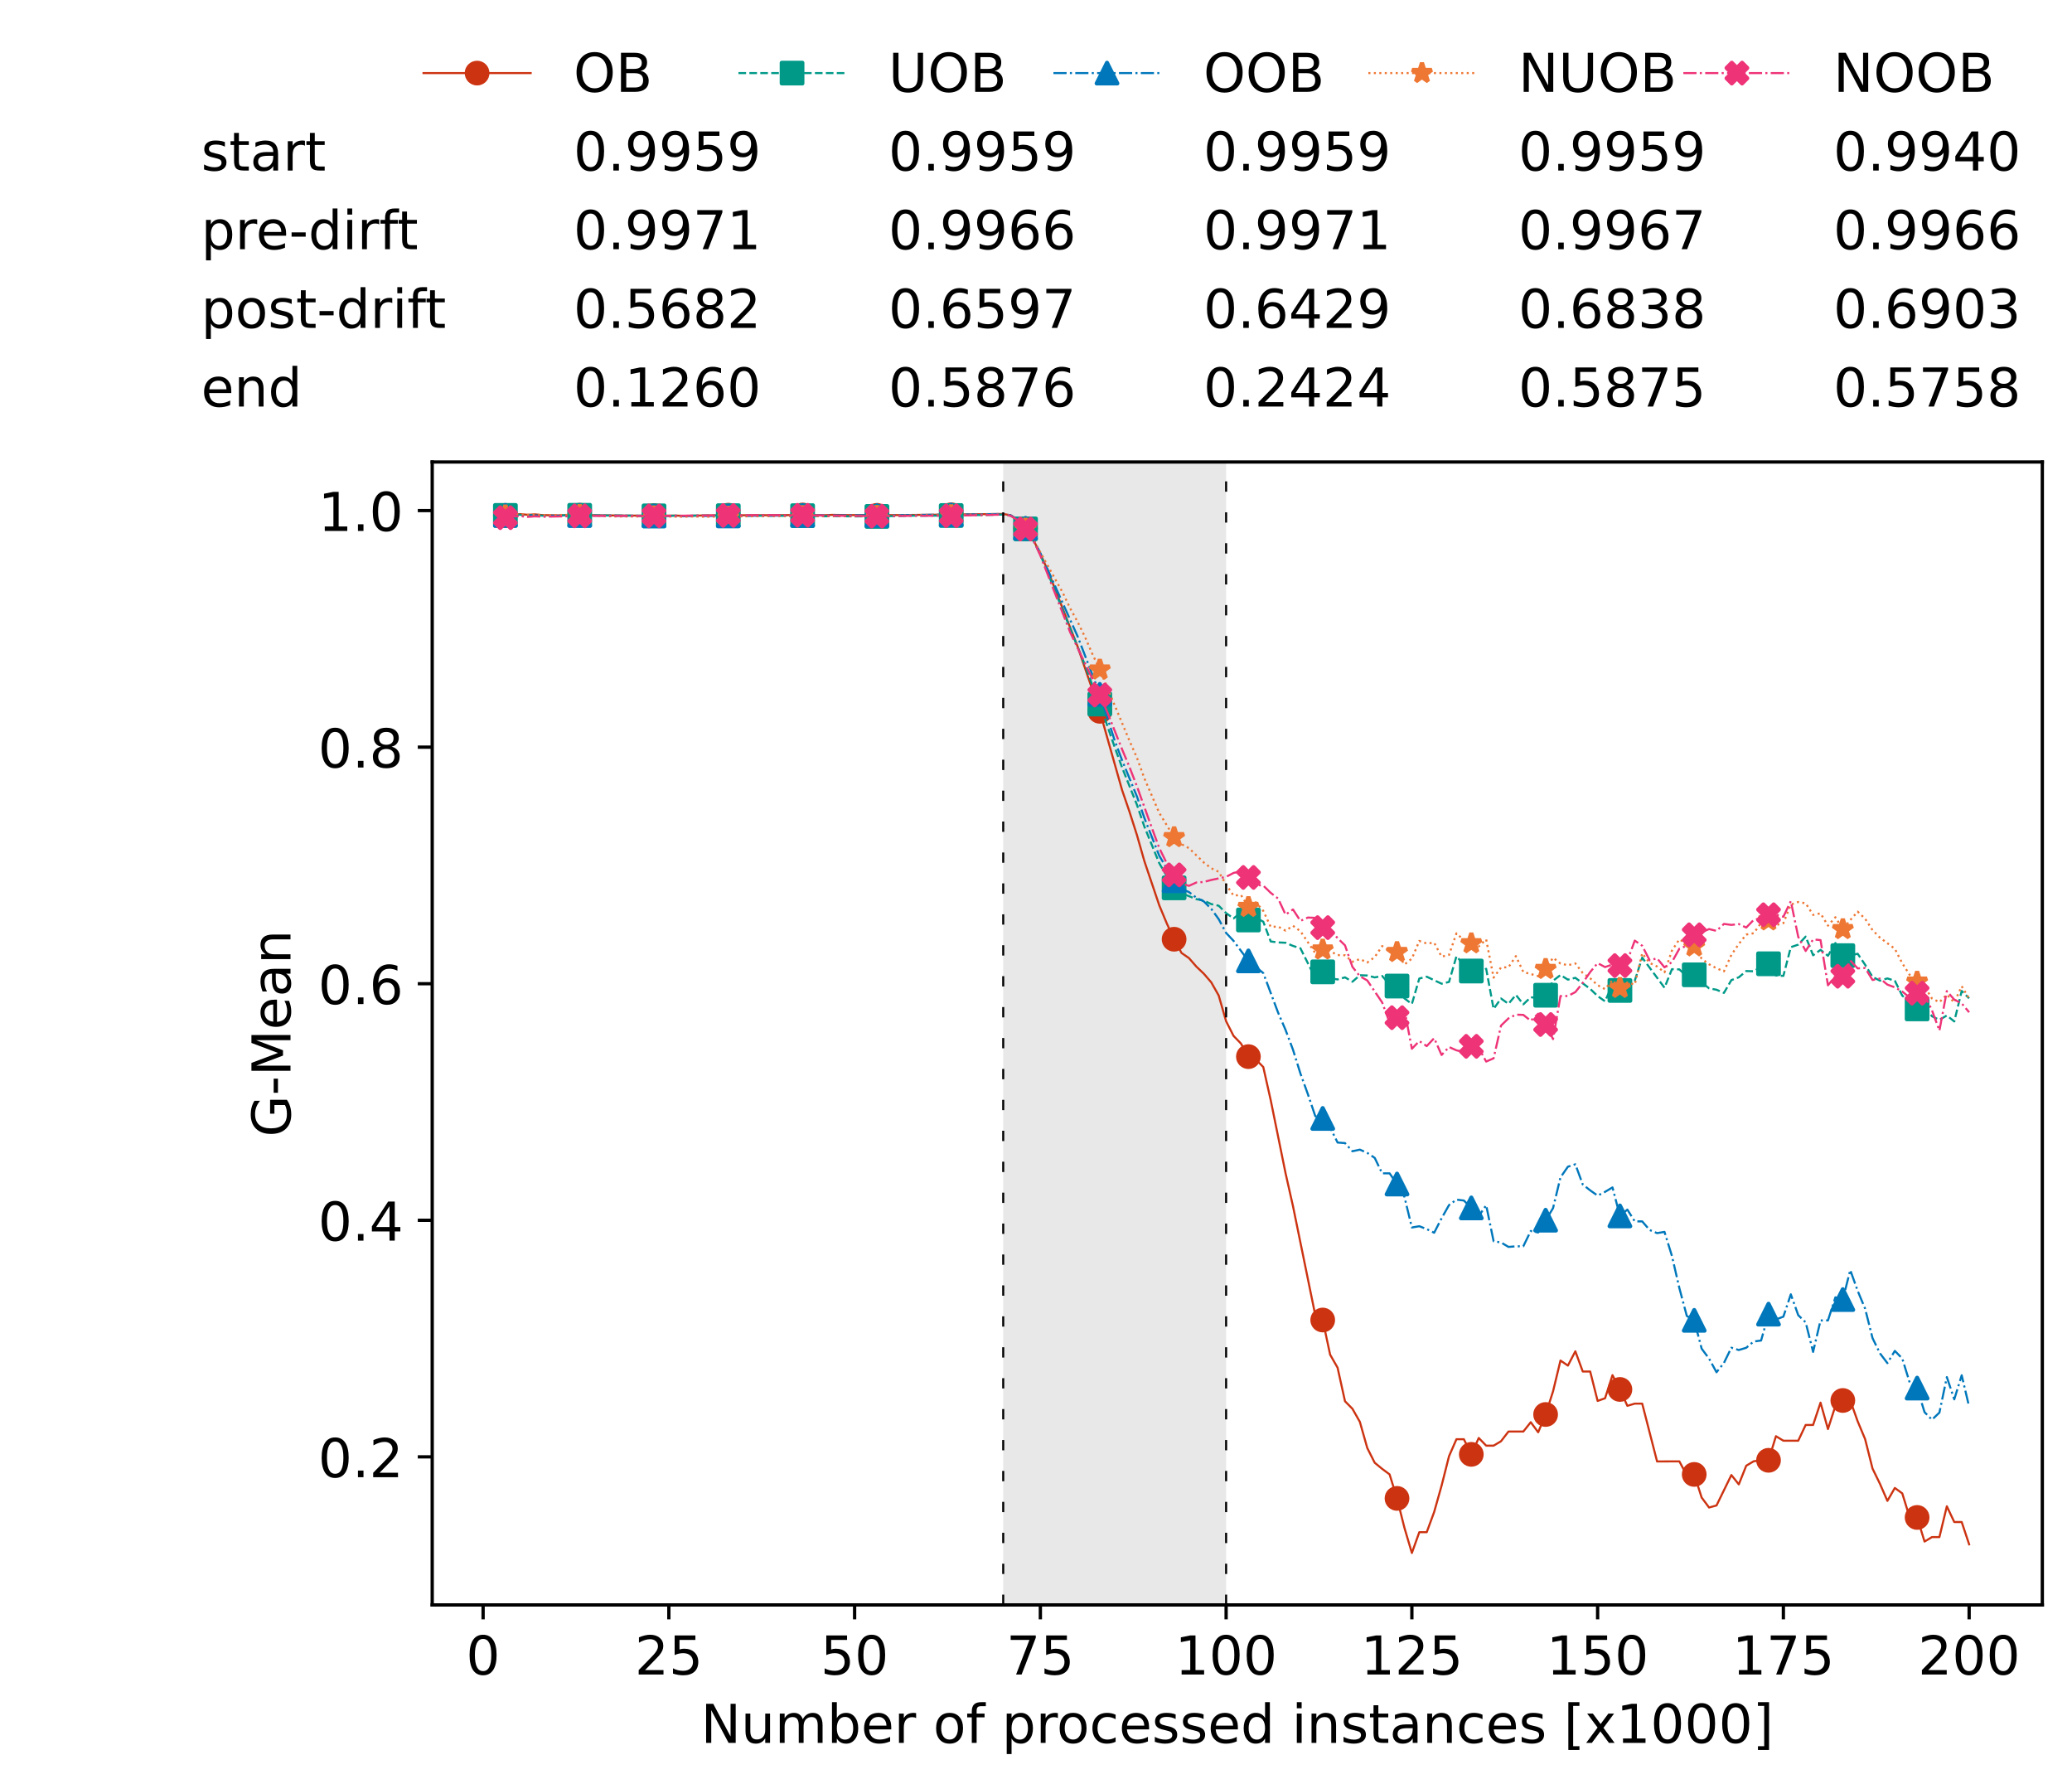 <?xml version="1.0" encoding="utf-8" standalone="no"?>
<!DOCTYPE svg PUBLIC "-//W3C//DTD SVG 1.1//EN"
  "http://www.w3.org/Graphics/SVG/1.1/DTD/svg11.dtd">
<!-- Created with matplotlib (https://matplotlib.org/) -->
<svg height="432.615pt" version="1.1" viewBox="0 0 502.65 432.615" width="502.65pt" xmlns="http://www.w3.org/2000/svg" xmlns:xlink="http://www.w3.org/1999/xlink">
 <defs>
  <style type="text/css">*{stroke-linecap:butt;stroke-linejoin:round;}</style>
 </defs>
 <g id="figure_1">
  <g id="patch_1">
   <path d="M 0 432.615 
L 502.65 432.615 
L 502.65 0 
L 0 0 
z
" style="fill:#ffffff;"/>
  </g>
  <g id="axes_1">
   <g id="patch_2">
    <path d="M 104.85 389.252 
L 495.45 389.252 
L 495.45 112.052 
L 104.85 112.052 
z
" style="fill:#ffffff;"/>
   </g>
   <g id="patch_3">
    <path clip-path="url(#pb9abb0fafa)" d="M 297.446 389.252 
L 297.446 112.052 
L 243.372 112.052 
L 243.372 389.252 
z
" style="fill:#d3d3d3;opacity:0.5;"/>
   </g>
   <g id="matplotlib.axis_1">
    <g id="xtick_1">
     <g id="line2d_1">
      <defs>
       <path d="M 0 0 
L 0 3.5 
" id="m3d1e44b3ca" style="stroke:#000000;stroke-width:0.8;"/>
      </defs>
      <g>
       <use style="stroke:#000000;stroke-width:0.8;" x="117.197" xlink:href="#m3d1e44b3ca" y="389.252"/>
      </g>
     </g>
     <g id="text_1">
      <!-- 0 -->
      <g transform="translate(113.061 406.13)scale(0.13 -0.13)">
       <defs>
        <path d="M 31.781 66.406 
Q 24.172 66.406 20.328 58.906 
Q 16.5 51.422 16.5 36.375 
Q 16.5 21.391 20.328 13.891 
Q 24.172 6.391 31.781 6.391 
Q 39.453 6.391 43.281 13.891 
Q 47.125 21.391 47.125 36.375 
Q 47.125 51.422 43.281 58.906 
Q 39.453 66.406 31.781 66.406 
z
M 31.781 74.219 
Q 44.047 74.219 50.516 64.516 
Q 56.984 54.828 56.984 36.375 
Q 56.984 17.969 50.516 8.266 
Q 44.047 -1.422 31.781 -1.422 
Q 19.531 -1.422 13.062 8.266 
Q 6.594 17.969 6.594 36.375 
Q 6.594 54.828 13.062 64.516 
Q 19.531 74.219 31.781 74.219 
z
" id="DejaVuSans-48"/>
       </defs>
       <use xlink:href="#DejaVuSans-48"/>
      </g>
     </g>
    </g>
    <g id="xtick_2">
     <g id="line2d_2">
      <g>
       <use style="stroke:#000000;stroke-width:0.8;" x="162.259" xlink:href="#m3d1e44b3ca" y="389.252"/>
      </g>
     </g>
     <g id="text_2">
      <!-- 25 -->
      <g transform="translate(153.988 406.13)scale(0.13 -0.13)">
       <defs>
        <path d="M 19.188 8.297 
L 53.609 8.297 
L 53.609 0 
L 7.328 0 
L 7.328 8.297 
Q 12.938 14.109 22.625 23.891 
Q 32.328 33.688 34.812 36.531 
Q 39.547 41.844 41.422 45.531 
Q 43.312 49.219 43.312 52.781 
Q 43.312 58.594 39.234 62.25 
Q 35.156 65.922 28.609 65.922 
Q 23.969 65.922 18.812 64.312 
Q 13.672 62.703 7.812 59.422 
L 7.812 69.391 
Q 13.766 71.781 18.938 73 
Q 24.125 74.219 28.422 74.219 
Q 39.75 74.219 46.484 68.547 
Q 53.219 62.891 53.219 53.422 
Q 53.219 48.922 51.531 44.891 
Q 49.859 40.875 45.406 35.406 
Q 44.188 33.984 37.641 27.219 
Q 31.109 20.453 19.188 8.297 
z
" id="DejaVuSans-50"/>
        <path d="M 10.797 72.906 
L 49.516 72.906 
L 49.516 64.594 
L 19.828 64.594 
L 19.828 46.734 
Q 21.969 47.469 24.109 47.828 
Q 26.266 48.188 28.422 48.188 
Q 40.625 48.188 47.75 41.5 
Q 54.891 34.812 54.891 23.391 
Q 54.891 11.625 47.562 5.094 
Q 40.234 -1.422 26.906 -1.422 
Q 22.312 -1.422 17.547 -0.641 
Q 12.797 0.141 7.719 1.703 
L 7.719 11.625 
Q 12.109 9.234 16.797 8.062 
Q 21.484 6.891 26.703 6.891 
Q 35.156 6.891 40.078 11.328 
Q 45.016 15.766 45.016 23.391 
Q 45.016 31 40.078 35.438 
Q 35.156 39.891 26.703 39.891 
Q 22.75 39.891 18.812 39.016 
Q 14.891 38.141 10.797 36.281 
z
" id="DejaVuSans-53"/>
       </defs>
       <use xlink:href="#DejaVuSans-50"/>
       <use x="63.623" xlink:href="#DejaVuSans-53"/>
      </g>
     </g>
    </g>
    <g id="xtick_3">
     <g id="line2d_3">
      <g>
       <use style="stroke:#000000;stroke-width:0.8;" x="207.322" xlink:href="#m3d1e44b3ca" y="389.252"/>
      </g>
     </g>
     <g id="text_3">
      <!-- 50 -->
      <g transform="translate(199.05 406.13)scale(0.13 -0.13)">
       <use xlink:href="#DejaVuSans-53"/>
       <use x="63.623" xlink:href="#DejaVuSans-48"/>
      </g>
     </g>
    </g>
    <g id="xtick_4">
     <g id="line2d_4">
      <g>
       <use style="stroke:#000000;stroke-width:0.8;" x="252.384" xlink:href="#m3d1e44b3ca" y="389.252"/>
      </g>
     </g>
     <g id="text_4">
      <!-- 75 -->
      <g transform="translate(244.113 406.13)scale(0.13 -0.13)">
       <defs>
        <path d="M 8.203 72.906 
L 55.078 72.906 
L 55.078 68.703 
L 28.609 0 
L 18.312 0 
L 43.219 64.594 
L 8.203 64.594 
z
" id="DejaVuSans-55"/>
       </defs>
       <use xlink:href="#DejaVuSans-55"/>
       <use x="63.623" xlink:href="#DejaVuSans-53"/>
      </g>
     </g>
    </g>
    <g id="xtick_5">
     <g id="line2d_5">
      <g>
       <use style="stroke:#000000;stroke-width:0.8;" x="297.446" xlink:href="#m3d1e44b3ca" y="389.252"/>
      </g>
     </g>
     <g id="text_5">
      <!-- 100 -->
      <g transform="translate(285.039 406.13)scale(0.13 -0.13)">
       <defs>
        <path d="M 12.406 8.297 
L 28.516 8.297 
L 28.516 63.922 
L 10.984 60.406 
L 10.984 69.391 
L 28.422 72.906 
L 38.281 72.906 
L 38.281 8.297 
L 54.391 8.297 
L 54.391 0 
L 12.406 0 
z
" id="DejaVuSans-49"/>
       </defs>
       <use xlink:href="#DejaVuSans-49"/>
       <use x="63.623" xlink:href="#DejaVuSans-48"/>
       <use x="127.246" xlink:href="#DejaVuSans-48"/>
      </g>
     </g>
    </g>
    <g id="xtick_6">
     <g id="line2d_6">
      <g>
       <use style="stroke:#000000;stroke-width:0.8;" x="342.509" xlink:href="#m3d1e44b3ca" y="389.252"/>
      </g>
     </g>
     <g id="text_6">
      <!-- 125 -->
      <g transform="translate(330.102 406.13)scale(0.13 -0.13)">
       <use xlink:href="#DejaVuSans-49"/>
       <use x="63.623" xlink:href="#DejaVuSans-50"/>
       <use x="127.246" xlink:href="#DejaVuSans-53"/>
      </g>
     </g>
    </g>
    <g id="xtick_7">
     <g id="line2d_7">
      <g>
       <use style="stroke:#000000;stroke-width:0.8;" x="387.571" xlink:href="#m3d1e44b3ca" y="389.252"/>
      </g>
     </g>
     <g id="text_7">
      <!-- 150 -->
      <g transform="translate(375.164 406.13)scale(0.13 -0.13)">
       <use xlink:href="#DejaVuSans-49"/>
       <use x="63.623" xlink:href="#DejaVuSans-53"/>
       <use x="127.246" xlink:href="#DejaVuSans-48"/>
      </g>
     </g>
    </g>
    <g id="xtick_8">
     <g id="line2d_8">
      <g>
       <use style="stroke:#000000;stroke-width:0.8;" x="432.633" xlink:href="#m3d1e44b3ca" y="389.252"/>
      </g>
     </g>
     <g id="text_8">
      <!-- 175 -->
      <g transform="translate(420.226 406.13)scale(0.13 -0.13)">
       <use xlink:href="#DejaVuSans-49"/>
       <use x="63.623" xlink:href="#DejaVuSans-55"/>
       <use x="127.246" xlink:href="#DejaVuSans-53"/>
      </g>
     </g>
    </g>
    <g id="xtick_9">
     <g id="line2d_9">
      <g>
       <use style="stroke:#000000;stroke-width:0.8;" x="477.695" xlink:href="#m3d1e44b3ca" y="389.252"/>
      </g>
     </g>
     <g id="text_9">
      <!-- 200 -->
      <g transform="translate(465.289 406.13)scale(0.13 -0.13)">
       <use xlink:href="#DejaVuSans-50"/>
       <use x="63.623" xlink:href="#DejaVuSans-48"/>
       <use x="127.246" xlink:href="#DejaVuSans-48"/>
      </g>
     </g>
    </g>
    <g id="text_10">
     <!-- Number of processed instances [x1000] -->
     <g transform="translate(170.025 422.711)scale(0.13 -0.13)">
      <defs>
       <path d="M 9.812 72.906 
L 23.094 72.906 
L 55.422 11.922 
L 55.422 72.906 
L 64.984 72.906 
L 64.984 0 
L 51.703 0 
L 19.391 60.984 
L 19.391 0 
L 9.812 0 
z
" id="DejaVuSans-78"/>
       <path d="M 8.5 21.578 
L 8.5 54.688 
L 17.484 54.688 
L 17.484 21.922 
Q 17.484 14.156 20.5 10.266 
Q 23.531 6.391 29.594 6.391 
Q 36.859 6.391 41.078 11.031 
Q 45.312 15.672 45.312 23.688 
L 45.312 54.688 
L 54.297 54.688 
L 54.297 0 
L 45.312 0 
L 45.312 8.406 
Q 42.047 3.422 37.719 1 
Q 33.406 -1.422 27.688 -1.422 
Q 18.266 -1.422 13.375 4.438 
Q 8.5 10.297 8.5 21.578 
z
M 31.109 56 
z
" id="DejaVuSans-117"/>
       <path d="M 52 44.188 
Q 55.375 50.25 60.062 53.125 
Q 64.75 56 71.094 56 
Q 79.641 56 84.281 50.016 
Q 88.922 44.047 88.922 33.016 
L 88.922 0 
L 79.891 0 
L 79.891 32.719 
Q 79.891 40.578 77.094 44.375 
Q 74.312 48.188 68.609 48.188 
Q 61.625 48.188 57.562 43.547 
Q 53.516 38.922 53.516 30.906 
L 53.516 0 
L 44.484 0 
L 44.484 32.719 
Q 44.484 40.625 41.703 44.406 
Q 38.922 48.188 33.109 48.188 
Q 26.219 48.188 22.156 43.531 
Q 18.109 38.875 18.109 30.906 
L 18.109 0 
L 9.078 0 
L 9.078 54.688 
L 18.109 54.688 
L 18.109 46.188 
Q 21.188 51.219 25.484 53.609 
Q 29.781 56 35.688 56 
Q 41.656 56 45.828 52.969 
Q 50 49.953 52 44.188 
z
" id="DejaVuSans-109"/>
       <path d="M 48.688 27.297 
Q 48.688 37.203 44.609 42.844 
Q 40.531 48.484 33.406 48.484 
Q 26.266 48.484 22.188 42.844 
Q 18.109 37.203 18.109 27.297 
Q 18.109 17.391 22.188 11.75 
Q 26.266 6.109 33.406 6.109 
Q 40.531 6.109 44.609 11.75 
Q 48.688 17.391 48.688 27.297 
z
M 18.109 46.391 
Q 20.953 51.266 25.266 53.625 
Q 29.594 56 35.594 56 
Q 45.562 56 51.781 48.094 
Q 58.016 40.188 58.016 27.297 
Q 58.016 14.406 51.781 6.484 
Q 45.562 -1.422 35.594 -1.422 
Q 29.594 -1.422 25.266 0.953 
Q 20.953 3.328 18.109 8.203 
L 18.109 0 
L 9.078 0 
L 9.078 75.984 
L 18.109 75.984 
z
" id="DejaVuSans-98"/>
       <path d="M 56.203 29.594 
L 56.203 25.203 
L 14.891 25.203 
Q 15.484 15.922 20.484 11.062 
Q 25.484 6.203 34.422 6.203 
Q 39.594 6.203 44.453 7.469 
Q 49.312 8.734 54.109 11.281 
L 54.109 2.781 
Q 49.266 0.734 44.188 -0.344 
Q 39.109 -1.422 33.891 -1.422 
Q 20.797 -1.422 13.156 6.188 
Q 5.516 13.812 5.516 26.812 
Q 5.516 40.234 12.766 48.109 
Q 20.016 56 32.328 56 
Q 43.359 56 49.781 48.891 
Q 56.203 41.797 56.203 29.594 
z
M 47.219 32.234 
Q 47.125 39.594 43.094 43.984 
Q 39.062 48.391 32.422 48.391 
Q 24.906 48.391 20.391 44.141 
Q 15.875 39.891 15.188 32.172 
z
" id="DejaVuSans-101"/>
       <path d="M 41.109 46.297 
Q 39.594 47.172 37.812 47.578 
Q 36.031 48 33.891 48 
Q 26.266 48 22.188 43.047 
Q 18.109 38.094 18.109 28.812 
L 18.109 0 
L 9.078 0 
L 9.078 54.688 
L 18.109 54.688 
L 18.109 46.188 
Q 20.953 51.172 25.484 53.578 
Q 30.031 56 36.531 56 
Q 37.453 56 38.578 55.875 
Q 39.703 55.766 41.062 55.516 
z
" id="DejaVuSans-114"/>
       <path id="DejaVuSans-32"/>
       <path d="M 30.609 48.391 
Q 23.391 48.391 19.188 42.75 
Q 14.984 37.109 14.984 27.297 
Q 14.984 17.484 19.156 11.844 
Q 23.344 6.203 30.609 6.203 
Q 37.797 6.203 41.984 11.859 
Q 46.188 17.531 46.188 27.297 
Q 46.188 37.016 41.984 42.703 
Q 37.797 48.391 30.609 48.391 
z
M 30.609 56 
Q 42.328 56 49.016 48.375 
Q 55.719 40.766 55.719 27.297 
Q 55.719 13.875 49.016 6.219 
Q 42.328 -1.422 30.609 -1.422 
Q 18.844 -1.422 12.172 6.219 
Q 5.516 13.875 5.516 27.297 
Q 5.516 40.766 12.172 48.375 
Q 18.844 56 30.609 56 
z
" id="DejaVuSans-111"/>
       <path d="M 37.109 75.984 
L 37.109 68.5 
L 28.516 68.5 
Q 23.688 68.5 21.797 66.547 
Q 19.922 64.594 19.922 59.516 
L 19.922 54.688 
L 34.719 54.688 
L 34.719 47.703 
L 19.922 47.703 
L 19.922 0 
L 10.891 0 
L 10.891 47.703 
L 2.297 47.703 
L 2.297 54.688 
L 10.891 54.688 
L 10.891 58.5 
Q 10.891 67.625 15.141 71.797 
Q 19.391 75.984 28.609 75.984 
z
" id="DejaVuSans-102"/>
       <path d="M 18.109 8.203 
L 18.109 -20.797 
L 9.078 -20.797 
L 9.078 54.688 
L 18.109 54.688 
L 18.109 46.391 
Q 20.953 51.266 25.266 53.625 
Q 29.594 56 35.594 56 
Q 45.562 56 51.781 48.094 
Q 58.016 40.188 58.016 27.297 
Q 58.016 14.406 51.781 6.484 
Q 45.562 -1.422 35.594 -1.422 
Q 29.594 -1.422 25.266 0.953 
Q 20.953 3.328 18.109 8.203 
z
M 48.688 27.297 
Q 48.688 37.203 44.609 42.844 
Q 40.531 48.484 33.406 48.484 
Q 26.266 48.484 22.188 42.844 
Q 18.109 37.203 18.109 27.297 
Q 18.109 17.391 22.188 11.75 
Q 26.266 6.109 33.406 6.109 
Q 40.531 6.109 44.609 11.75 
Q 48.688 17.391 48.688 27.297 
z
" id="DejaVuSans-112"/>
       <path d="M 48.781 52.594 
L 48.781 44.188 
Q 44.969 46.297 41.141 47.344 
Q 37.312 48.391 33.406 48.391 
Q 24.656 48.391 19.812 42.844 
Q 14.984 37.312 14.984 27.297 
Q 14.984 17.281 19.812 11.734 
Q 24.656 6.203 33.406 6.203 
Q 37.312 6.203 41.141 7.25 
Q 44.969 8.297 48.781 10.406 
L 48.781 2.094 
Q 45.016 0.344 40.984 -0.531 
Q 36.969 -1.422 32.422 -1.422 
Q 20.062 -1.422 12.781 6.344 
Q 5.516 14.109 5.516 27.297 
Q 5.516 40.672 12.859 48.328 
Q 20.219 56 33.016 56 
Q 37.156 56 41.109 55.141 
Q 45.062 54.297 48.781 52.594 
z
" id="DejaVuSans-99"/>
       <path d="M 44.281 53.078 
L 44.281 44.578 
Q 40.484 46.531 36.375 47.5 
Q 32.281 48.484 27.875 48.484 
Q 21.188 48.484 17.844 46.438 
Q 14.5 44.391 14.5 40.281 
Q 14.5 37.156 16.891 35.375 
Q 19.281 33.594 26.516 31.984 
L 29.594 31.297 
Q 39.156 29.25 43.188 25.516 
Q 47.219 21.781 47.219 15.094 
Q 47.219 7.469 41.188 3.016 
Q 35.156 -1.422 24.609 -1.422 
Q 20.219 -1.422 15.453 -0.562 
Q 10.688 0.297 5.422 2 
L 5.422 11.281 
Q 10.406 8.688 15.234 7.391 
Q 20.062 6.109 24.812 6.109 
Q 31.156 6.109 34.562 8.281 
Q 37.984 10.453 37.984 14.406 
Q 37.984 18.062 35.516 20.016 
Q 33.062 21.969 24.703 23.781 
L 21.578 24.516 
Q 13.234 26.266 9.516 29.906 
Q 5.812 33.547 5.812 39.891 
Q 5.812 47.609 11.281 51.797 
Q 16.75 56 26.812 56 
Q 31.781 56 36.172 55.266 
Q 40.578 54.547 44.281 53.078 
z
" id="DejaVuSans-115"/>
       <path d="M 45.406 46.391 
L 45.406 75.984 
L 54.391 75.984 
L 54.391 0 
L 45.406 0 
L 45.406 8.203 
Q 42.578 3.328 38.25 0.953 
Q 33.938 -1.422 27.875 -1.422 
Q 17.969 -1.422 11.734 6.484 
Q 5.516 14.406 5.516 27.297 
Q 5.516 40.188 11.734 48.094 
Q 17.969 56 27.875 56 
Q 33.938 56 38.25 53.625 
Q 42.578 51.266 45.406 46.391 
z
M 14.797 27.297 
Q 14.797 17.391 18.875 11.75 
Q 22.953 6.109 30.078 6.109 
Q 37.203 6.109 41.297 11.75 
Q 45.406 17.391 45.406 27.297 
Q 45.406 37.203 41.297 42.844 
Q 37.203 48.484 30.078 48.484 
Q 22.953 48.484 18.875 42.844 
Q 14.797 37.203 14.797 27.297 
z
" id="DejaVuSans-100"/>
       <path d="M 9.422 54.688 
L 18.406 54.688 
L 18.406 0 
L 9.422 0 
z
M 9.422 75.984 
L 18.406 75.984 
L 18.406 64.594 
L 9.422 64.594 
z
" id="DejaVuSans-105"/>
       <path d="M 54.891 33.016 
L 54.891 0 
L 45.906 0 
L 45.906 32.719 
Q 45.906 40.484 42.875 44.328 
Q 39.844 48.188 33.797 48.188 
Q 26.516 48.188 22.312 43.547 
Q 18.109 38.922 18.109 30.906 
L 18.109 0 
L 9.078 0 
L 9.078 54.688 
L 18.109 54.688 
L 18.109 46.188 
Q 21.344 51.125 25.703 53.562 
Q 30.078 56 35.797 56 
Q 45.219 56 50.047 50.172 
Q 54.891 44.344 54.891 33.016 
z
" id="DejaVuSans-110"/>
       <path d="M 18.312 70.219 
L 18.312 54.688 
L 36.812 54.688 
L 36.812 47.703 
L 18.312 47.703 
L 18.312 18.016 
Q 18.312 11.328 20.141 9.422 
Q 21.969 7.516 27.594 7.516 
L 36.812 7.516 
L 36.812 0 
L 27.594 0 
Q 17.188 0 13.234 3.875 
Q 9.281 7.766 9.281 18.016 
L 9.281 47.703 
L 2.688 47.703 
L 2.688 54.688 
L 9.281 54.688 
L 9.281 70.219 
z
" id="DejaVuSans-116"/>
       <path d="M 34.281 27.484 
Q 23.391 27.484 19.188 25 
Q 14.984 22.516 14.984 16.5 
Q 14.984 11.719 18.141 8.906 
Q 21.297 6.109 26.703 6.109 
Q 34.188 6.109 38.703 11.406 
Q 43.219 16.703 43.219 25.484 
L 43.219 27.484 
z
M 52.203 31.203 
L 52.203 0 
L 43.219 0 
L 43.219 8.297 
Q 40.141 3.328 35.547 0.953 
Q 30.953 -1.422 24.312 -1.422 
Q 15.922 -1.422 10.953 3.297 
Q 6 8.016 6 15.922 
Q 6 25.141 12.172 29.828 
Q 18.359 34.516 30.609 34.516 
L 43.219 34.516 
L 43.219 35.406 
Q 43.219 41.609 39.141 45 
Q 35.062 48.391 27.688 48.391 
Q 23 48.391 18.547 47.266 
Q 14.109 46.141 10.016 43.891 
L 10.016 52.203 
Q 14.938 54.109 19.578 55.047 
Q 24.219 56 28.609 56 
Q 40.484 56 46.344 49.844 
Q 52.203 43.703 52.203 31.203 
z
" id="DejaVuSans-97"/>
       <path d="M 8.594 75.984 
L 29.297 75.984 
L 29.297 69 
L 17.578 69 
L 17.578 -6.203 
L 29.297 -6.203 
L 29.297 -13.188 
L 8.594 -13.188 
z
" id="DejaVuSans-91"/>
       <path d="M 54.891 54.688 
L 35.109 28.078 
L 55.906 0 
L 45.312 0 
L 29.391 21.484 
L 13.484 0 
L 2.875 0 
L 24.125 28.609 
L 4.688 54.688 
L 15.281 54.688 
L 29.781 35.203 
L 44.281 54.688 
z
" id="DejaVuSans-120"/>
       <path d="M 30.422 75.984 
L 30.422 -13.188 
L 9.719 -13.188 
L 9.719 -6.203 
L 21.391 -6.203 
L 21.391 69 
L 9.719 69 
L 9.719 75.984 
z
" id="DejaVuSans-93"/>
      </defs>
      <use xlink:href="#DejaVuSans-78"/>
      <use x="74.805" xlink:href="#DejaVuSans-117"/>
      <use x="138.184" xlink:href="#DejaVuSans-109"/>
      <use x="235.596" xlink:href="#DejaVuSans-98"/>
      <use x="299.072" xlink:href="#DejaVuSans-101"/>
      <use x="360.596" xlink:href="#DejaVuSans-114"/>
      <use x="401.709" xlink:href="#DejaVuSans-32"/>
      <use x="433.496" xlink:href="#DejaVuSans-111"/>
      <use x="494.678" xlink:href="#DejaVuSans-102"/>
      <use x="529.883" xlink:href="#DejaVuSans-32"/>
      <use x="561.67" xlink:href="#DejaVuSans-112"/>
      <use x="625.146" xlink:href="#DejaVuSans-114"/>
      <use x="664.01" xlink:href="#DejaVuSans-111"/>
      <use x="725.191" xlink:href="#DejaVuSans-99"/>
      <use x="780.172" xlink:href="#DejaVuSans-101"/>
      <use x="841.695" xlink:href="#DejaVuSans-115"/>
      <use x="893.795" xlink:href="#DejaVuSans-115"/>
      <use x="945.895" xlink:href="#DejaVuSans-101"/>
      <use x="1007.418" xlink:href="#DejaVuSans-100"/>
      <use x="1070.895" xlink:href="#DejaVuSans-32"/>
      <use x="1102.682" xlink:href="#DejaVuSans-105"/>
      <use x="1130.465" xlink:href="#DejaVuSans-110"/>
      <use x="1193.844" xlink:href="#DejaVuSans-115"/>
      <use x="1245.943" xlink:href="#DejaVuSans-116"/>
      <use x="1285.152" xlink:href="#DejaVuSans-97"/>
      <use x="1346.432" xlink:href="#DejaVuSans-110"/>
      <use x="1409.811" xlink:href="#DejaVuSans-99"/>
      <use x="1464.791" xlink:href="#DejaVuSans-101"/>
      <use x="1526.314" xlink:href="#DejaVuSans-115"/>
      <use x="1578.414" xlink:href="#DejaVuSans-32"/>
      <use x="1610.201" xlink:href="#DejaVuSans-91"/>
      <use x="1649.215" xlink:href="#DejaVuSans-120"/>
      <use x="1708.395" xlink:href="#DejaVuSans-49"/>
      <use x="1772.018" xlink:href="#DejaVuSans-48"/>
      <use x="1835.641" xlink:href="#DejaVuSans-48"/>
      <use x="1899.264" xlink:href="#DejaVuSans-48"/>
      <use x="1962.887" xlink:href="#DejaVuSans-93"/>
     </g>
    </g>
   </g>
   <g id="matplotlib.axis_2">
    <g id="ytick_1">
     <g id="line2d_10">
      <defs>
       <path d="M 0 0 
L -3.5 0 
" id="mce0f9f514c" style="stroke:#000000;stroke-width:0.8;"/>
      </defs>
      <g>
       <use style="stroke:#000000;stroke-width:0.8;" x="104.85" xlink:href="#mce0f9f514c" y="353.335"/>
      </g>
     </g>
     <g id="text_11">
      <!-- 0.2 -->
      <g transform="translate(77.176 358.274)scale(0.13 -0.13)">
       <defs>
        <path d="M 10.688 12.406 
L 21 12.406 
L 21 0 
L 10.688 0 
z
" id="DejaVuSans-46"/>
       </defs>
       <use xlink:href="#DejaVuSans-48"/>
       <use x="63.623" xlink:href="#DejaVuSans-46"/>
       <use x="95.41" xlink:href="#DejaVuSans-50"/>
      </g>
     </g>
    </g>
    <g id="ytick_2">
     <g id="line2d_11">
      <g>
       <use style="stroke:#000000;stroke-width:0.8;" x="104.85" xlink:href="#mce0f9f514c" y="295.959"/>
      </g>
     </g>
     <g id="text_12">
      <!-- 0.4 -->
      <g transform="translate(77.176 300.898)scale(0.13 -0.13)">
       <defs>
        <path d="M 37.797 64.312 
L 12.891 25.391 
L 37.797 25.391 
z
M 35.203 72.906 
L 47.609 72.906 
L 47.609 25.391 
L 58.016 25.391 
L 58.016 17.188 
L 47.609 17.188 
L 47.609 0 
L 37.797 0 
L 37.797 17.188 
L 4.891 17.188 
L 4.891 26.703 
z
" id="DejaVuSans-52"/>
       </defs>
       <use xlink:href="#DejaVuSans-48"/>
       <use x="63.623" xlink:href="#DejaVuSans-46"/>
       <use x="95.41" xlink:href="#DejaVuSans-52"/>
      </g>
     </g>
    </g>
    <g id="ytick_3">
     <g id="line2d_12">
      <g>
       <use style="stroke:#000000;stroke-width:0.8;" x="104.85" xlink:href="#mce0f9f514c" y="238.583"/>
      </g>
     </g>
     <g id="text_13">
      <!-- 0.6 -->
      <g transform="translate(77.176 243.522)scale(0.13 -0.13)">
       <defs>
        <path d="M 33.016 40.375 
Q 26.375 40.375 22.484 35.828 
Q 18.609 31.297 18.609 23.391 
Q 18.609 15.531 22.484 10.953 
Q 26.375 6.391 33.016 6.391 
Q 39.656 6.391 43.531 10.953 
Q 47.406 15.531 47.406 23.391 
Q 47.406 31.297 43.531 35.828 
Q 39.656 40.375 33.016 40.375 
z
M 52.594 71.297 
L 52.594 62.312 
Q 48.875 64.062 45.094 64.984 
Q 41.312 65.922 37.594 65.922 
Q 27.828 65.922 22.672 59.328 
Q 17.531 52.734 16.797 39.406 
Q 19.672 43.656 24.016 45.922 
Q 28.375 48.188 33.594 48.188 
Q 44.578 48.188 50.953 41.516 
Q 57.328 34.859 57.328 23.391 
Q 57.328 12.156 50.688 5.359 
Q 44.047 -1.422 33.016 -1.422 
Q 20.359 -1.422 13.672 8.266 
Q 6.984 17.969 6.984 36.375 
Q 6.984 53.656 15.188 63.938 
Q 23.391 74.219 37.203 74.219 
Q 40.922 74.219 44.703 73.484 
Q 48.484 72.75 52.594 71.297 
z
" id="DejaVuSans-54"/>
       </defs>
       <use xlink:href="#DejaVuSans-48"/>
       <use x="63.623" xlink:href="#DejaVuSans-46"/>
       <use x="95.41" xlink:href="#DejaVuSans-54"/>
      </g>
     </g>
    </g>
    <g id="ytick_4">
     <g id="line2d_13">
      <g>
       <use style="stroke:#000000;stroke-width:0.8;" x="104.85" xlink:href="#mce0f9f514c" y="181.208"/>
      </g>
     </g>
     <g id="text_14">
      <!-- 0.8 -->
      <g transform="translate(77.176 186.147)scale(0.13 -0.13)">
       <defs>
        <path d="M 31.781 34.625 
Q 24.75 34.625 20.719 30.859 
Q 16.703 27.094 16.703 20.516 
Q 16.703 13.922 20.719 10.156 
Q 24.75 6.391 31.781 6.391 
Q 38.812 6.391 42.859 10.172 
Q 46.922 13.969 46.922 20.516 
Q 46.922 27.094 42.891 30.859 
Q 38.875 34.625 31.781 34.625 
z
M 21.922 38.812 
Q 15.578 40.375 12.031 44.719 
Q 8.5 49.078 8.5 55.328 
Q 8.5 64.062 14.719 69.141 
Q 20.953 74.219 31.781 74.219 
Q 42.672 74.219 48.875 69.141 
Q 55.078 64.062 55.078 55.328 
Q 55.078 49.078 51.531 44.719 
Q 48 40.375 41.703 38.812 
Q 48.828 37.156 52.797 32.312 
Q 56.781 27.484 56.781 20.516 
Q 56.781 9.906 50.312 4.234 
Q 43.844 -1.422 31.781 -1.422 
Q 19.734 -1.422 13.25 4.234 
Q 6.781 9.906 6.781 20.516 
Q 6.781 27.484 10.781 32.312 
Q 14.797 37.156 21.922 38.812 
z
M 18.312 54.391 
Q 18.312 48.734 21.844 45.562 
Q 25.391 42.391 31.781 42.391 
Q 38.141 42.391 41.719 45.562 
Q 45.312 48.734 45.312 54.391 
Q 45.312 60.062 41.719 63.234 
Q 38.141 66.406 31.781 66.406 
Q 25.391 66.406 21.844 63.234 
Q 18.312 60.062 18.312 54.391 
z
" id="DejaVuSans-56"/>
       </defs>
       <use xlink:href="#DejaVuSans-48"/>
       <use x="63.623" xlink:href="#DejaVuSans-46"/>
       <use x="95.41" xlink:href="#DejaVuSans-56"/>
      </g>
     </g>
    </g>
    <g id="ytick_5">
     <g id="line2d_14">
      <g>
       <use style="stroke:#000000;stroke-width:0.8;" x="104.85" xlink:href="#mce0f9f514c" y="123.832"/>
      </g>
     </g>
     <g id="text_15">
      <!-- 1.0 -->
      <g transform="translate(77.176 128.771)scale(0.13 -0.13)">
       <use xlink:href="#DejaVuSans-49"/>
       <use x="63.623" xlink:href="#DejaVuSans-46"/>
       <use x="95.41" xlink:href="#DejaVuSans-48"/>
      </g>
     </g>
    </g>
    <g id="text_16">
     <!-- G-Mean -->
     <g transform="translate(70.472 275.744)rotate(-90)scale(0.13 -0.13)">
      <defs>
       <path d="M 59.516 10.406 
L 59.516 29.984 
L 43.406 29.984 
L 43.406 38.094 
L 69.281 38.094 
L 69.281 6.781 
Q 63.578 2.734 56.688 0.656 
Q 49.812 -1.422 42 -1.422 
Q 24.906 -1.422 15.25 8.562 
Q 5.609 18.562 5.609 36.375 
Q 5.609 54.25 15.25 64.234 
Q 24.906 74.219 42 74.219 
Q 49.125 74.219 55.547 72.453 
Q 61.969 70.703 67.391 67.281 
L 67.391 56.781 
Q 61.922 61.422 55.766 63.766 
Q 49.609 66.109 42.828 66.109 
Q 29.438 66.109 22.719 58.641 
Q 16.016 51.172 16.016 36.375 
Q 16.016 21.625 22.719 14.156 
Q 29.438 6.688 42.828 6.688 
Q 48.047 6.688 52.141 7.594 
Q 56.25 8.5 59.516 10.406 
z
" id="DejaVuSans-71"/>
       <path d="M 4.891 31.391 
L 31.203 31.391 
L 31.203 23.391 
L 4.891 23.391 
z
" id="DejaVuSans-45"/>
       <path d="M 9.812 72.906 
L 24.516 72.906 
L 43.109 23.297 
L 61.812 72.906 
L 76.516 72.906 
L 76.516 0 
L 66.891 0 
L 66.891 64.016 
L 48.094 14.016 
L 38.188 14.016 
L 19.391 64.016 
L 19.391 0 
L 9.812 0 
z
" id="DejaVuSans-77"/>
      </defs>
      <use xlink:href="#DejaVuSans-71"/>
      <use x="77.49" xlink:href="#DejaVuSans-45"/>
      <use x="113.574" xlink:href="#DejaVuSans-77"/>
      <use x="199.854" xlink:href="#DejaVuSans-101"/>
      <use x="261.377" xlink:href="#DejaVuSans-97"/>
      <use x="322.656" xlink:href="#DejaVuSans-110"/>
     </g>
    </g>
   </g>
   <g id="line2d_15"/>
   <g id="line2d_16"/>
   <g id="line2d_17"/>
   <g id="line2d_18"/>
   <g id="line2d_19"/>
   <g id="line2d_20">
    <path clip-path="url(#pb9abb0fafa)" d="M 122.605 125.003 
L 124.407 124.704 
L 126.21 124.702 
L 128.012 124.855 
L 129.815 124.761 
L 131.617 124.937 
L 135.222 124.984 
L 140.629 124.951 
L 156.852 125.078 
L 164.062 125.046 
L 165.864 125.119 
L 171.272 125.006 
L 196.507 124.918 
L 200.112 124.961 
L 201.914 124.874 
L 205.519 124.931 
L 218.137 124.934 
L 243.372 124.652 
L 245.174 124.976 
L 246.976 126.113 
L 248.779 128.213 
L 250.581 130.77 
L 252.384 134.296 
L 254.186 138.388 
L 261.396 156.757 
L 266.804 172.518 
L 272.211 191.634 
L 274.014 196.903 
L 275.816 202.543 
L 277.619 208.87 
L 281.224 219.563 
L 283.026 223.893 
L 284.829 227.798 
L 286.631 231.129 
L 288.434 232.375 
L 290.236 234.444 
L 292.039 236.158 
L 293.841 238.253 
L 295.644 241.442 
L 297.446 247.692 
L 299.249 251.24 
L 301.051 253.1 
L 302.854 256.267 
L 304.656 256.956 
L 306.459 258.794 
L 308.261 266.813 
L 311.866 284.549 
L 313.669 292.552 
L 319.076 318.969 
L 320.879 320.149 
L 322.681 328.56 
L 324.484 331.71 
L 326.286 339.851 
L 328.089 341.676 
L 329.891 344.848 
L 331.694 351.206 
L 333.496 354.768 
L 335.299 356.249 
L 337.101 357.585 
L 338.904 363.412 
L 340.706 370.551 
L 342.509 376.652 
L 344.311 371.609 
L 346.114 371.609 
L 347.916 366.706 
L 349.719 360.314 
L 351.521 353.178 
L 353.324 349.059 
L 355.126 349.059 
L 356.928 352.728 
L 358.731 348.758 
L 360.533 350.623 
L 362.336 350.623 
L 364.138 349.544 
L 365.941 347.2 
L 369.546 347.2 
L 371.348 344.934 
L 373.151 347.376 
L 374.953 343.062 
L 376.756 337.45 
L 378.558 329.974 
L 380.361 331.203 
L 382.163 327.735 
L 383.966 332.638 
L 385.768 332.637 
L 387.571 339.773 
L 389.373 339.128 
L 391.176 333.525 
L 392.978 336.988 
L 394.781 340.958 
L 396.583 340.429 
L 398.386 340.429 
L 401.991 354.449 
L 407.398 354.433 
L 409.201 357.809 
L 411.003 357.596 
L 412.806 363.208 
L 414.608 365.625 
L 416.411 365.127 
L 420.016 357.748 
L 421.818 360.012 
L 423.621 355.49 
L 425.423 354.41 
L 427.226 354.175 
L 429.028 354.175 
L 430.831 348.328 
L 432.633 349.42 
L 436.238 349.42 
L 438.041 345.6 
L 439.843 345.6 
L 441.646 340.192 
L 443.448 346.594 
L 445.251 340.988 
L 447.053 339.664 
L 448.856 339.664 
L 450.658 344.723 
L 452.461 349.035 
L 454.263 356.188 
L 456.066 359.883 
L 457.868 364.011 
L 459.671 360.881 
L 461.473 362.194 
L 463.276 368.032 
L 465.078 368.032 
L 466.881 373.879 
L 468.683 372.795 
L 470.485 372.795 
L 472.288 365.327 
L 474.09 369.147 
L 475.893 369.147 
L 477.695 374.555 
L 477.695 374.555 
" style="fill:none;stroke:#cc3311;stroke-linecap:square;stroke-width:0.5;"/>
    <defs>
     <path d="M 0 2.5 
C 0.663 2.5 1.299 2.237 1.768 1.768 
C 2.237 1.299 2.5 0.663 2.5 0 
C 2.5 -0.663 2.237 -1.299 1.768 -1.768 
C 1.299 -2.237 0.663 -2.5 0 -2.5 
C -0.663 -2.5 -1.299 -2.237 -1.768 -1.768 
C -2.237 -1.299 -2.5 -0.663 -2.5 0 
C -2.5 0.663 -2.237 1.299 -1.768 1.768 
C -1.299 2.237 -0.663 2.5 0 2.5 
z
" id="me2a85938fd" style="stroke:#cc3311;"/>
    </defs>
    <g clip-path="url(#pb9abb0fafa)">
     <use style="fill:#cc3311;stroke:#cc3311;" x="122.605" xlink:href="#me2a85938fd" y="125.003"/>
     <use style="fill:#cc3311;stroke:#cc3311;" x="140.629" xlink:href="#me2a85938fd" y="124.951"/>
     <use style="fill:#cc3311;stroke:#cc3311;" x="158.654" xlink:href="#me2a85938fd" y="125.048"/>
     <use style="fill:#cc3311;stroke:#cc3311;" x="176.679" xlink:href="#me2a85938fd" y="124.951"/>
     <use style="fill:#cc3311;stroke:#cc3311;" x="194.704" xlink:href="#me2a85938fd" y="124.904"/>
     <use style="fill:#cc3311;stroke:#cc3311;" x="212.729" xlink:href="#me2a85938fd" y="124.989"/>
     <use style="fill:#cc3311;stroke:#cc3311;" x="230.754" xlink:href="#me2a85938fd" y="124.851"/>
     <use style="fill:#cc3311;stroke:#cc3311;" x="248.779" xlink:href="#me2a85938fd" y="128.213"/>
     <use style="fill:#cc3311;stroke:#cc3311;" x="266.804" xlink:href="#me2a85938fd" y="172.518"/>
     <use style="fill:#cc3311;stroke:#cc3311;" x="284.829" xlink:href="#me2a85938fd" y="227.798"/>
     <use style="fill:#cc3311;stroke:#cc3311;" x="302.854" xlink:href="#me2a85938fd" y="256.267"/>
     <use style="fill:#cc3311;stroke:#cc3311;" x="320.879" xlink:href="#me2a85938fd" y="320.149"/>
     <use style="fill:#cc3311;stroke:#cc3311;" x="338.904" xlink:href="#me2a85938fd" y="363.412"/>
     <use style="fill:#cc3311;stroke:#cc3311;" x="356.928" xlink:href="#me2a85938fd" y="352.728"/>
     <use style="fill:#cc3311;stroke:#cc3311;" x="374.953" xlink:href="#me2a85938fd" y="343.062"/>
     <use style="fill:#cc3311;stroke:#cc3311;" x="392.978" xlink:href="#me2a85938fd" y="336.988"/>
     <use style="fill:#cc3311;stroke:#cc3311;" x="411.003" xlink:href="#me2a85938fd" y="357.596"/>
     <use style="fill:#cc3311;stroke:#cc3311;" x="429.028" xlink:href="#me2a85938fd" y="354.175"/>
     <use style="fill:#cc3311;stroke:#cc3311;" x="447.053" xlink:href="#me2a85938fd" y="339.664"/>
     <use style="fill:#cc3311;stroke:#cc3311;" x="465.078" xlink:href="#me2a85938fd" y="368.032"/>
    </g>
   </g>
   <g id="line2d_21"/>
   <g id="line2d_22"/>
   <g id="line2d_23"/>
   <g id="line2d_24"/>
   <g id="line2d_25">
    <path clip-path="url(#pb9abb0fafa)" d="M 122.605 125.003 
L 124.407 124.704 
L 128.012 124.998 
L 129.815 124.876 
L 131.617 125.079 
L 133.419 125.106 
L 137.024 124.978 
L 142.432 124.997 
L 162.259 125.102 
L 164.062 125.057 
L 165.864 125.13 
L 169.469 125.031 
L 196.507 125.121 
L 200.112 125.221 
L 201.914 125.164 
L 207.322 125.249 
L 214.532 125.207 
L 221.742 125.065 
L 225.347 125.079 
L 228.952 125.035 
L 232.557 124.98 
L 234.359 124.88 
L 237.964 124.924 
L 241.569 124.825 
L 243.372 124.796 
L 245.174 125.076 
L 246.976 126.151 
L 248.779 128.272 
L 250.581 130.861 
L 252.384 134.514 
L 255.989 143.452 
L 263.199 161.272 
L 265.001 166.189 
L 266.804 170.755 
L 270.409 181.199 
L 272.211 186.157 
L 275.816 195.197 
L 277.619 200.497 
L 281.224 209.352 
L 283.026 212.46 
L 284.829 215.333 
L 286.631 216.628 
L 290.236 218.076 
L 292.039 218.423 
L 293.841 219.268 
L 295.644 219.668 
L 297.446 221.46 
L 299.249 222.756 
L 301.051 221.302 
L 302.854 223.127 
L 304.656 222.582 
L 306.459 223.539 
L 308.261 228.335 
L 310.064 228.568 
L 311.866 228.655 
L 313.669 229.414 
L 315.471 229.993 
L 319.076 237.197 
L 320.879 235.708 
L 322.681 237.254 
L 324.484 237.549 
L 326.286 237.046 
L 328.089 238.096 
L 329.891 236.53 
L 331.694 236.592 
L 333.496 237.055 
L 335.299 236.704 
L 337.101 238.786 
L 338.904 239.151 
L 340.706 242.139 
L 342.509 243.502 
L 344.311 237.321 
L 346.114 236.886 
L 349.719 238.584 
L 351.521 238.156 
L 353.324 231.922 
L 355.126 234.024 
L 356.928 235.509 
L 358.731 235.842 
L 360.533 234.967 
L 362.336 244.703 
L 364.138 242.167 
L 365.941 243.469 
L 367.743 241.289 
L 369.546 243.588 
L 371.348 241.859 
L 373.151 242.105 
L 374.953 241.376 
L 376.756 237.874 
L 378.558 236.479 
L 380.361 237.596 
L 382.163 237.155 
L 385.768 239.832 
L 387.571 241.579 
L 389.373 242.856 
L 391.176 238.717 
L 392.978 240.219 
L 394.781 238.045 
L 396.583 237.844 
L 398.386 232.259 
L 403.793 239.562 
L 405.596 235.06 
L 407.398 235.11 
L 409.201 236.792 
L 411.003 236.428 
L 412.806 238.277 
L 414.608 239.704 
L 416.411 240.045 
L 418.213 240.814 
L 420.016 237.712 
L 421.818 237.031 
L 423.621 235.508 
L 425.423 235.575 
L 427.226 234.482 
L 429.028 233.749 
L 430.831 236.593 
L 432.633 236.686 
L 434.436 229.719 
L 436.238 229.103 
L 438.041 227.161 
L 439.843 231.688 
L 441.646 230.376 
L 443.448 231.81 
L 445.251 228.72 
L 447.053 231.777 
L 448.856 231.747 
L 450.658 231.314 
L 452.461 233.989 
L 454.263 236.941 
L 456.066 237.836 
L 457.868 237.302 
L 459.671 237.859 
L 461.473 241.475 
L 463.276 242.922 
L 465.078 244.693 
L 466.881 244.151 
L 468.683 246.479 
L 470.485 247.357 
L 472.288 246.291 
L 474.09 247.734 
L 475.893 240.34 
L 477.695 242.13 
L 477.695 242.13 
" style="fill:none;stroke:#009988;stroke-dasharray:1.85,0.8;stroke-dashoffset:0;stroke-width:0.5;"/>
    <defs>
     <path d="M -2.5 2.5 
L 2.5 2.5 
L 2.5 -2.5 
L -2.5 -2.5 
z
" id="m130f821bb2" style="stroke:#009988;stroke-linejoin:miter;"/>
    </defs>
    <g clip-path="url(#pb9abb0fafa)">
     <use style="fill:#009988;stroke:#009988;stroke-linejoin:miter;" x="122.605" xlink:href="#m130f821bb2" y="125.003"/>
     <use style="fill:#009988;stroke:#009988;stroke-linejoin:miter;" x="140.629" xlink:href="#m130f821bb2" y="124.974"/>
     <use style="fill:#009988;stroke:#009988;stroke-linejoin:miter;" x="158.654" xlink:href="#m130f821bb2" y="125.116"/>
     <use style="fill:#009988;stroke:#009988;stroke-linejoin:miter;" x="176.679" xlink:href="#m130f821bb2" y="125.064"/>
     <use style="fill:#009988;stroke:#009988;stroke-linejoin:miter;" x="194.704" xlink:href="#m130f821bb2" y="125.064"/>
     <use style="fill:#009988;stroke:#009988;stroke-linejoin:miter;" x="212.729" xlink:href="#m130f821bb2" y="125.249"/>
     <use style="fill:#009988;stroke:#009988;stroke-linejoin:miter;" x="230.754" xlink:href="#m130f821bb2" y="125.037"/>
     <use style="fill:#009988;stroke:#009988;stroke-linejoin:miter;" x="248.779" xlink:href="#m130f821bb2" y="128.272"/>
     <use style="fill:#009988;stroke:#009988;stroke-linejoin:miter;" x="266.804" xlink:href="#m130f821bb2" y="170.755"/>
     <use style="fill:#009988;stroke:#009988;stroke-linejoin:miter;" x="284.829" xlink:href="#m130f821bb2" y="215.333"/>
     <use style="fill:#009988;stroke:#009988;stroke-linejoin:miter;" x="302.854" xlink:href="#m130f821bb2" y="223.127"/>
     <use style="fill:#009988;stroke:#009988;stroke-linejoin:miter;" x="320.879" xlink:href="#m130f821bb2" y="235.708"/>
     <use style="fill:#009988;stroke:#009988;stroke-linejoin:miter;" x="338.904" xlink:href="#m130f821bb2" y="239.151"/>
     <use style="fill:#009988;stroke:#009988;stroke-linejoin:miter;" x="356.928" xlink:href="#m130f821bb2" y="235.509"/>
     <use style="fill:#009988;stroke:#009988;stroke-linejoin:miter;" x="374.953" xlink:href="#m130f821bb2" y="241.376"/>
     <use style="fill:#009988;stroke:#009988;stroke-linejoin:miter;" x="392.978" xlink:href="#m130f821bb2" y="240.219"/>
     <use style="fill:#009988;stroke:#009988;stroke-linejoin:miter;" x="411.003" xlink:href="#m130f821bb2" y="236.428"/>
     <use style="fill:#009988;stroke:#009988;stroke-linejoin:miter;" x="429.028" xlink:href="#m130f821bb2" y="233.749"/>
     <use style="fill:#009988;stroke:#009988;stroke-linejoin:miter;" x="447.053" xlink:href="#m130f821bb2" y="231.777"/>
     <use style="fill:#009988;stroke:#009988;stroke-linejoin:miter;" x="465.078" xlink:href="#m130f821bb2" y="244.693"/>
    </g>
   </g>
   <g id="line2d_26"/>
   <g id="line2d_27"/>
   <g id="line2d_28"/>
   <g id="line2d_29"/>
   <g id="line2d_30">
    <path clip-path="url(#pb9abb0fafa)" d="M 122.605 125.003 
L 131.617 125.039 
L 135.222 125.092 
L 140.629 125.029 
L 162.259 125.148 
L 173.074 125.15 
L 180.284 125.113 
L 185.692 125.069 
L 219.939 124.937 
L 227.149 124.836 
L 230.754 124.879 
L 236.162 124.767 
L 239.767 124.71 
L 243.372 124.667 
L 245.174 124.977 
L 246.976 126.051 
L 248.779 128.132 
L 250.581 130.66 
L 252.384 134.163 
L 261.396 154.293 
L 265.001 163.636 
L 266.804 168.403 
L 270.409 179.582 
L 272.211 184.404 
L 275.816 193.188 
L 277.619 198.399 
L 281.224 207.541 
L 284.829 213.621 
L 286.631 215.573 
L 288.434 216.362 
L 290.236 217.731 
L 292.039 218.622 
L 293.841 220.429 
L 295.644 222.92 
L 297.446 226.272 
L 299.249 228.192 
L 302.854 233.048 
L 306.459 236.002 
L 310.064 245.617 
L 311.866 249.793 
L 313.669 254.599 
L 315.471 260.364 
L 317.274 265.357 
L 319.076 270.701 
L 320.879 271.257 
L 322.681 273.465 
L 324.484 277.105 
L 326.286 277.24 
L 328.089 279.218 
L 329.891 278.828 
L 331.694 279.613 
L 333.496 280.828 
L 335.299 284.574 
L 337.101 284.571 
L 338.904 287.165 
L 340.706 290.292 
L 342.509 297.71 
L 344.311 297.399 
L 346.114 298.096 
L 347.916 298.983 
L 349.719 295.465 
L 351.521 292.273 
L 353.324 290.948 
L 355.126 291.168 
L 356.928 292.956 
L 358.731 294.96 
L 360.533 292.302 
L 362.336 301.046 
L 364.138 301.341 
L 365.941 302.416 
L 367.743 302.278 
L 369.546 302.263 
L 371.348 298.563 
L 373.151 298.918 
L 376.756 293.021 
L 378.558 285.56 
L 380.361 282.967 
L 382.163 282.385 
L 383.966 287.282 
L 385.768 288.704 
L 387.571 289.978 
L 389.373 289.067 
L 391.176 287.987 
L 392.978 294.899 
L 394.781 293.369 
L 396.583 296.229 
L 398.386 296.229 
L 400.188 298.317 
L 401.991 299.074 
L 403.793 298.776 
L 405.596 304.608 
L 407.398 312.405 
L 409.201 319.153 
L 411.003 320.229 
L 412.806 327.099 
L 414.608 329.509 
L 416.411 332.817 
L 418.213 330.557 
L 420.016 326.864 
L 421.818 327.425 
L 423.621 326.88 
L 425.423 325.359 
L 427.226 325.122 
L 429.028 318.723 
L 430.831 320.018 
L 432.633 319.332 
L 434.436 313.915 
L 436.238 318.974 
L 438.041 320.723 
L 439.843 327.881 
L 441.646 320.248 
L 443.448 320.248 
L 445.251 314.645 
L 447.053 315.19 
L 448.856 308.029 
L 450.658 313.08 
L 452.461 317.392 
L 454.263 324.542 
L 456.066 328.234 
L 457.868 330.606 
L 459.671 327.637 
L 461.473 329.486 
L 463.276 335.321 
L 465.078 336.659 
L 466.881 342.503 
L 468.683 344.323 
L 470.485 342.604 
L 472.288 333.993 
L 474.09 339.387 
L 475.893 333.552 
L 477.695 341.185 
L 477.695 341.185 
" style="fill:none;stroke:#0077bb;stroke-dasharray:3.2,0.8,0.5,0.8;stroke-dashoffset:0;stroke-width:0.5;"/>
    <defs>
     <path d="M 0 -2.5 
L -2.5 2.5 
L 2.5 2.5 
z
" id="m41b0e402f9" style="stroke:#0077bb;stroke-linejoin:miter;"/>
    </defs>
    <g clip-path="url(#pb9abb0fafa)">
     <use style="fill:#0077bb;stroke:#0077bb;stroke-linejoin:miter;" x="122.605" xlink:href="#m41b0e402f9" y="125.003"/>
     <use style="fill:#0077bb;stroke:#0077bb;stroke-linejoin:miter;" x="140.629" xlink:href="#m41b0e402f9" y="125.029"/>
     <use style="fill:#0077bb;stroke:#0077bb;stroke-linejoin:miter;" x="158.654" xlink:href="#m41b0e402f9" y="125.148"/>
     <use style="fill:#0077bb;stroke:#0077bb;stroke-linejoin:miter;" x="176.679" xlink:href="#m41b0e402f9" y="125.138"/>
     <use style="fill:#0077bb;stroke:#0077bb;stroke-linejoin:miter;" x="194.704" xlink:href="#m41b0e402f9" y="125.01"/>
     <use style="fill:#0077bb;stroke:#0077bb;stroke-linejoin:miter;" x="212.729" xlink:href="#m41b0e402f9" y="125.021"/>
     <use style="fill:#0077bb;stroke:#0077bb;stroke-linejoin:miter;" x="230.754" xlink:href="#m41b0e402f9" y="124.879"/>
     <use style="fill:#0077bb;stroke:#0077bb;stroke-linejoin:miter;" x="248.779" xlink:href="#m41b0e402f9" y="128.132"/>
     <use style="fill:#0077bb;stroke:#0077bb;stroke-linejoin:miter;" x="266.804" xlink:href="#m41b0e402f9" y="168.403"/>
     <use style="fill:#0077bb;stroke:#0077bb;stroke-linejoin:miter;" x="284.829" xlink:href="#m41b0e402f9" y="213.621"/>
     <use style="fill:#0077bb;stroke:#0077bb;stroke-linejoin:miter;" x="302.854" xlink:href="#m41b0e402f9" y="233.048"/>
     <use style="fill:#0077bb;stroke:#0077bb;stroke-linejoin:miter;" x="320.879" xlink:href="#m41b0e402f9" y="271.257"/>
     <use style="fill:#0077bb;stroke:#0077bb;stroke-linejoin:miter;" x="338.904" xlink:href="#m41b0e402f9" y="287.165"/>
     <use style="fill:#0077bb;stroke:#0077bb;stroke-linejoin:miter;" x="356.928" xlink:href="#m41b0e402f9" y="292.956"/>
     <use style="fill:#0077bb;stroke:#0077bb;stroke-linejoin:miter;" x="374.953" xlink:href="#m41b0e402f9" y="295.94"/>
     <use style="fill:#0077bb;stroke:#0077bb;stroke-linejoin:miter;" x="392.978" xlink:href="#m41b0e402f9" y="294.899"/>
     <use style="fill:#0077bb;stroke:#0077bb;stroke-linejoin:miter;" x="411.003" xlink:href="#m41b0e402f9" y="320.229"/>
     <use style="fill:#0077bb;stroke:#0077bb;stroke-linejoin:miter;" x="429.028" xlink:href="#m41b0e402f9" y="318.723"/>
     <use style="fill:#0077bb;stroke:#0077bb;stroke-linejoin:miter;" x="447.053" xlink:href="#m41b0e402f9" y="315.19"/>
     <use style="fill:#0077bb;stroke:#0077bb;stroke-linejoin:miter;" x="465.078" xlink:href="#m41b0e402f9" y="336.659"/>
    </g>
   </g>
   <g id="line2d_31"/>
   <g id="line2d_32"/>
   <g id="line2d_33"/>
   <g id="line2d_34"/>
   <g id="line2d_35">
    <path clip-path="url(#pb9abb0fafa)" d="M 122.605 125.003 
L 124.407 124.704 
L 126.21 124.702 
L 128.012 124.847 
L 129.815 124.81 
L 131.617 124.937 
L 138.827 124.861 
L 142.432 124.985 
L 149.642 125.27 
L 160.457 125.255 
L 165.864 125.331 
L 167.667 125.272 
L 171.272 125.331 
L 189.297 125.148 
L 203.717 125.189 
L 207.322 125.159 
L 212.729 125.131 
L 221.742 124.991 
L 232.557 124.887 
L 234.359 124.817 
L 239.767 124.848 
L 243.372 124.791 
L 245.174 125.101 
L 246.976 126.17 
L 248.779 128.207 
L 250.581 130.721 
L 257.791 143.707 
L 259.594 147.512 
L 261.396 150.781 
L 263.199 154.46 
L 265.001 158.617 
L 266.804 162.418 
L 274.014 179.687 
L 275.816 183.784 
L 277.619 188.785 
L 281.224 197.156 
L 284.829 203.065 
L 286.631 204.732 
L 288.434 205.716 
L 292.039 209.19 
L 293.841 210.582 
L 295.644 211.445 
L 297.446 214.547 
L 299.249 217.204 
L 301.051 217.066 
L 302.854 219.995 
L 304.656 218.84 
L 306.459 220.913 
L 308.261 224.798 
L 310.064 224.725 
L 311.866 225.712 
L 313.669 224.536 
L 315.471 225.846 
L 319.076 231.162 
L 320.879 230.317 
L 322.681 230.693 
L 324.484 231.636 
L 326.286 231.695 
L 328.089 233.25 
L 329.891 232.612 
L 331.694 233.437 
L 333.496 232.128 
L 335.299 229.457 
L 337.101 230.565 
L 338.904 230.924 
L 340.706 233.94 
L 342.509 232.488 
L 344.311 228.214 
L 346.114 228.824 
L 347.916 228.637 
L 349.719 232.024 
L 351.521 231.587 
L 353.324 226.359 
L 355.126 228.027 
L 358.731 229.532 
L 360.533 227.846 
L 362.336 237.113 
L 364.138 234.638 
L 365.941 234.599 
L 367.743 231.892 
L 369.546 235.745 
L 373.151 236.73 
L 374.953 235.033 
L 376.756 232.273 
L 378.558 233.696 
L 380.361 234.098 
L 382.163 233.662 
L 383.966 235.997 
L 385.768 237.28 
L 387.571 238.938 
L 389.373 239.895 
L 391.176 237.699 
L 392.978 239.631 
L 394.781 238.296 
L 396.583 238.786 
L 398.386 231.205 
L 400.188 233.536 
L 401.991 234.407 
L 403.793 235.828 
L 405.596 230.564 
L 407.398 227.813 
L 409.201 228.948 
L 411.003 229.561 
L 412.806 232.506 
L 414.608 233.876 
L 416.411 234.83 
L 418.213 235.594 
L 420.016 231.601 
L 421.818 228.946 
L 423.621 226.661 
L 425.423 226.344 
L 427.226 223.857 
L 429.028 223.265 
L 430.831 224.38 
L 432.633 223.893 
L 434.436 219.392 
L 436.238 218.767 
L 438.041 219.076 
L 439.843 221.896 
L 441.646 221.515 
L 443.448 224.5 
L 445.251 222.463 
L 447.053 225.373 
L 448.856 223.148 
L 450.658 221.107 
L 452.461 222.819 
L 454.263 225.595 
L 456.066 227.412 
L 459.671 230.112 
L 461.473 233.623 
L 463.276 236.444 
L 465.078 238.11 
L 466.881 239.269 
L 468.683 242.172 
L 470.485 243.064 
L 472.288 241.23 
L 474.09 243.142 
L 475.893 239.197 
L 477.695 242.177 
L 477.695 242.177 
" style="fill:none;stroke:#ee7733;stroke-dasharray:0.5,0.825;stroke-dashoffset:0;stroke-width:0.5;"/>
    <defs>
     <path d="M 0 -2.5 
L -0.561 -0.773 
L -2.378 -0.773 
L -0.908 0.295 
L -1.469 2.023 
L -0 0.955 
L 1.469 2.023 
L 0.908 0.295 
L 2.378 -0.773 
L 0.561 -0.773 
z
" id="m1c6f505554" style="stroke:#ee7733;stroke-linejoin:bevel;"/>
    </defs>
    <g clip-path="url(#pb9abb0fafa)">
     <use style="fill:#ee7733;stroke:#ee7733;stroke-linejoin:bevel;" x="122.605" xlink:href="#m1c6f505554" y="125.003"/>
     <use style="fill:#ee7733;stroke:#ee7733;stroke-linejoin:bevel;" x="140.629" xlink:href="#m1c6f505554" y="124.892"/>
     <use style="fill:#ee7733;stroke:#ee7733;stroke-linejoin:bevel;" x="158.654" xlink:href="#m1c6f505554" y="125.24"/>
     <use style="fill:#ee7733;stroke:#ee7733;stroke-linejoin:bevel;" x="176.679" xlink:href="#m1c6f505554" y="125.323"/>
     <use style="fill:#ee7733;stroke:#ee7733;stroke-linejoin:bevel;" x="194.704" xlink:href="#m1c6f505554" y="125.164"/>
     <use style="fill:#ee7733;stroke:#ee7733;stroke-linejoin:bevel;" x="212.729" xlink:href="#m1c6f505554" y="125.131"/>
     <use style="fill:#ee7733;stroke:#ee7733;stroke-linejoin:bevel;" x="230.754" xlink:href="#m1c6f505554" y="124.959"/>
     <use style="fill:#ee7733;stroke:#ee7733;stroke-linejoin:bevel;" x="248.779" xlink:href="#m1c6f505554" y="128.207"/>
     <use style="fill:#ee7733;stroke:#ee7733;stroke-linejoin:bevel;" x="266.804" xlink:href="#m1c6f505554" y="162.418"/>
     <use style="fill:#ee7733;stroke:#ee7733;stroke-linejoin:bevel;" x="284.829" xlink:href="#m1c6f505554" y="203.065"/>
     <use style="fill:#ee7733;stroke:#ee7733;stroke-linejoin:bevel;" x="302.854" xlink:href="#m1c6f505554" y="219.995"/>
     <use style="fill:#ee7733;stroke:#ee7733;stroke-linejoin:bevel;" x="320.879" xlink:href="#m1c6f505554" y="230.317"/>
     <use style="fill:#ee7733;stroke:#ee7733;stroke-linejoin:bevel;" x="338.904" xlink:href="#m1c6f505554" y="230.924"/>
     <use style="fill:#ee7733;stroke:#ee7733;stroke-linejoin:bevel;" x="356.928" xlink:href="#m1c6f505554" y="228.813"/>
     <use style="fill:#ee7733;stroke:#ee7733;stroke-linejoin:bevel;" x="374.953" xlink:href="#m1c6f505554" y="235.033"/>
     <use style="fill:#ee7733;stroke:#ee7733;stroke-linejoin:bevel;" x="392.978" xlink:href="#m1c6f505554" y="239.631"/>
     <use style="fill:#ee7733;stroke:#ee7733;stroke-linejoin:bevel;" x="411.003" xlink:href="#m1c6f505554" y="229.561"/>
     <use style="fill:#ee7733;stroke:#ee7733;stroke-linejoin:bevel;" x="429.028" xlink:href="#m1c6f505554" y="223.265"/>
     <use style="fill:#ee7733;stroke:#ee7733;stroke-linejoin:bevel;" x="447.053" xlink:href="#m1c6f505554" y="225.373"/>
     <use style="fill:#ee7733;stroke:#ee7733;stroke-linejoin:bevel;" x="465.078" xlink:href="#m1c6f505554" y="238.11"/>
    </g>
   </g>
   <g id="line2d_36"/>
   <g id="line2d_37"/>
   <g id="line2d_38"/>
   <g id="line2d_39"/>
   <g id="line2d_40">
    <path clip-path="url(#pb9abb0fafa)" d="M 122.605 125.554 
L 124.407 125.285 
L 126.21 125.183 
L 128.012 125.368 
L 129.815 125.231 
L 131.617 125.329 
L 142.432 125.125 
L 162.259 125.119 
L 167.667 125.045 
L 185.692 124.947 
L 194.704 124.973 
L 212.729 125.19 
L 221.742 125.095 
L 230.754 125.083 
L 241.569 124.85 
L 243.372 124.807 
L 245.174 125.086 
L 246.976 126.227 
L 248.779 128.301 
L 250.581 130.827 
L 252.384 134.744 
L 259.594 153.311 
L 265.001 164.643 
L 268.606 172.678 
L 272.211 181.743 
L 274.014 186.068 
L 275.816 190.72 
L 279.421 200.778 
L 281.224 205.663 
L 283.026 209.342 
L 284.829 212.193 
L 286.631 214.264 
L 288.434 214.847 
L 290.236 214.03 
L 292.039 213.911 
L 293.841 213.422 
L 297.446 212.664 
L 299.249 211.72 
L 301.051 211.297 
L 302.854 212.81 
L 304.656 214.628 
L 306.459 214.789 
L 308.261 216.538 
L 310.064 217.932 
L 311.866 221.841 
L 313.669 220.582 
L 315.471 223.345 
L 317.274 222.538 
L 319.076 222.608 
L 320.879 224.979 
L 322.681 225.447 
L 324.484 227.525 
L 326.286 229.28 
L 328.089 234.496 
L 329.891 236.763 
L 331.694 237.798 
L 335.299 243.125 
L 337.101 247.991 
L 338.904 246.82 
L 340.706 244.885 
L 342.509 254.363 
L 344.311 252.493 
L 346.114 253.713 
L 347.916 251.788 
L 349.719 255.87 
L 351.521 253.933 
L 353.324 254.74 
L 355.126 255.156 
L 356.928 253.768 
L 358.731 254.173 
L 360.533 257.466 
L 362.336 256.677 
L 364.138 248.739 
L 365.941 246.996 
L 367.743 246.085 
L 369.546 246.148 
L 371.348 247.573 
L 373.151 245.856 
L 374.953 248.481 
L 376.756 252.02 
L 378.558 241.572 
L 380.361 241.568 
L 382.163 240.62 
L 383.966 238.385 
L 385.768 235.751 
L 387.571 233.583 
L 389.373 234.548 
L 391.176 233.92 
L 392.978 234.185 
L 394.781 233.021 
L 396.583 228.128 
L 398.386 229.379 
L 400.188 232.906 
L 401.991 232.422 
L 403.793 234.614 
L 405.596 233.343 
L 407.398 230.095 
L 409.201 229.38 
L 411.003 226.719 
L 412.806 226.109 
L 414.608 225.332 
L 416.411 225.772 
L 418.213 224.082 
L 420.016 224.318 
L 421.818 224.116 
L 423.621 224.964 
L 425.423 223.112 
L 427.226 222.704 
L 429.028 221.858 
L 430.831 221.812 
L 432.633 222.339 
L 434.436 218.553 
L 436.238 227.221 
L 438.041 230.653 
L 439.843 227.845 
L 441.646 228.005 
L 443.448 238.97 
L 445.251 236.776 
L 447.053 236.77 
L 448.856 232.948 
L 450.658 234.869 
L 452.461 234.776 
L 454.263 237.679 
L 456.066 237.333 
L 457.868 238.802 
L 459.671 239.464 
L 461.473 240.482 
L 463.276 241.931 
L 465.078 240.877 
L 466.881 241.241 
L 468.683 245.041 
L 470.485 249.956 
L 472.288 240.374 
L 474.09 242.441 
L 475.893 243.354 
L 477.695 245.514 
L 477.695 245.514 
" style="fill:none;stroke:#ee3377;stroke-dasharray:3.2,0.8,0.5,0.8;stroke-dashoffset:0;stroke-width:0.5;"/>
    <defs>
     <path d="M -1.25 2.5 
L 0 1.25 
L 1.25 2.5 
L 2.5 1.25 
L 1.25 0 
L 2.5 -1.25 
L 1.25 -2.5 
L 0 -1.25 
L -1.25 -2.5 
L -2.5 -1.25 
L -1.25 0 
L -2.5 1.25 
z
" id="maea21f0b6c" style="stroke:#ee3377;stroke-linejoin:miter;"/>
    </defs>
    <g clip-path="url(#pb9abb0fafa)">
     <use style="fill:#ee3377;stroke:#ee3377;stroke-linejoin:miter;" x="122.605" xlink:href="#maea21f0b6c" y="125.554"/>
     <use style="fill:#ee3377;stroke:#ee3377;stroke-linejoin:miter;" x="140.629" xlink:href="#maea21f0b6c" y="125.113"/>
     <use style="fill:#ee3377;stroke:#ee3377;stroke-linejoin:miter;" x="158.654" xlink:href="#maea21f0b6c" y="125.121"/>
     <use style="fill:#ee3377;stroke:#ee3377;stroke-linejoin:miter;" x="176.679" xlink:href="#maea21f0b6c" y="125.017"/>
     <use style="fill:#ee3377;stroke:#ee3377;stroke-linejoin:miter;" x="194.704" xlink:href="#maea21f0b6c" y="124.973"/>
     <use style="fill:#ee3377;stroke:#ee3377;stroke-linejoin:miter;" x="212.729" xlink:href="#maea21f0b6c" y="125.19"/>
     <use style="fill:#ee3377;stroke:#ee3377;stroke-linejoin:miter;" x="230.754" xlink:href="#maea21f0b6c" y="125.083"/>
     <use style="fill:#ee3377;stroke:#ee3377;stroke-linejoin:miter;" x="248.779" xlink:href="#maea21f0b6c" y="128.301"/>
     <use style="fill:#ee3377;stroke:#ee3377;stroke-linejoin:miter;" x="266.804" xlink:href="#maea21f0b6c" y="168.565"/>
     <use style="fill:#ee3377;stroke:#ee3377;stroke-linejoin:miter;" x="284.829" xlink:href="#maea21f0b6c" y="212.193"/>
     <use style="fill:#ee3377;stroke:#ee3377;stroke-linejoin:miter;" x="302.854" xlink:href="#maea21f0b6c" y="212.81"/>
     <use style="fill:#ee3377;stroke:#ee3377;stroke-linejoin:miter;" x="320.879" xlink:href="#maea21f0b6c" y="224.979"/>
     <use style="fill:#ee3377;stroke:#ee3377;stroke-linejoin:miter;" x="338.904" xlink:href="#maea21f0b6c" y="246.82"/>
     <use style="fill:#ee3377;stroke:#ee3377;stroke-linejoin:miter;" x="356.928" xlink:href="#maea21f0b6c" y="253.768"/>
     <use style="fill:#ee3377;stroke:#ee3377;stroke-linejoin:miter;" x="374.953" xlink:href="#maea21f0b6c" y="248.481"/>
     <use style="fill:#ee3377;stroke:#ee3377;stroke-linejoin:miter;" x="392.978" xlink:href="#maea21f0b6c" y="234.185"/>
     <use style="fill:#ee3377;stroke:#ee3377;stroke-linejoin:miter;" x="411.003" xlink:href="#maea21f0b6c" y="226.719"/>
     <use style="fill:#ee3377;stroke:#ee3377;stroke-linejoin:miter;" x="429.028" xlink:href="#maea21f0b6c" y="221.858"/>
     <use style="fill:#ee3377;stroke:#ee3377;stroke-linejoin:miter;" x="447.053" xlink:href="#maea21f0b6c" y="236.77"/>
     <use style="fill:#ee3377;stroke:#ee3377;stroke-linejoin:miter;" x="465.078" xlink:href="#maea21f0b6c" y="240.877"/>
    </g>
   </g>
   <g id="line2d_41"/>
   <g id="line2d_42"/>
   <g id="line2d_43"/>
   <g id="line2d_44"/>
   <g id="line2d_45">
    <path clip-path="url(#pb9abb0fafa)" d="M 243.372 389.252 
L 243.372 112.052 
" style="fill:none;stroke:#000000;stroke-dasharray:2.5,5;stroke-dashoffset:0;stroke-width:0.5;"/>
   </g>
   <g id="line2d_46">
    <path clip-path="url(#pb9abb0fafa)" d="M 297.446 389.252 
L 297.446 112.052 
" style="fill:none;stroke:#000000;stroke-dasharray:2.5,5;stroke-dashoffset:0;stroke-width:0.5;"/>
   </g>
   <g id="patch_4">
    <path d="M 104.85 389.252 
L 104.85 112.052 
" style="fill:none;stroke:#000000;stroke-linecap:square;stroke-linejoin:miter;stroke-width:0.8;"/>
   </g>
   <g id="patch_5">
    <path d="M 495.45 389.252 
L 495.45 112.052 
" style="fill:none;stroke:#000000;stroke-linecap:square;stroke-linejoin:miter;stroke-width:0.8;"/>
   </g>
   <g id="patch_6">
    <path d="M 104.85 389.252 
L 495.45 389.252 
" style="fill:none;stroke:#000000;stroke-linecap:square;stroke-linejoin:miter;stroke-width:0.8;"/>
   </g>
   <g id="patch_7">
    <path d="M 104.85 112.052 
L 495.45 112.052 
" style="fill:none;stroke:#000000;stroke-linecap:square;stroke-linejoin:miter;stroke-width:0.8;"/>
   </g>
   <g id="legend_1">
    <g id="line2d_47"/>
    <g id="line2d_48"/>
    <g id="text_17">
     <!--   -->
     <g transform="translate(48.8 22.278)scale(0.13 -0.13)">
      <use xlink:href="#DejaVuSans-32"/>
     </g>
    </g>
    <g id="line2d_49"/>
    <g id="line2d_50"/>
    <g id="text_18">
     <!-- start -->
     <g transform="translate(48.8 41.36)scale(0.13 -0.13)">
      <use xlink:href="#DejaVuSans-115"/>
      <use x="52.1" xlink:href="#DejaVuSans-116"/>
      <use x="91.309" xlink:href="#DejaVuSans-97"/>
      <use x="152.588" xlink:href="#DejaVuSans-114"/>
      <use x="193.701" xlink:href="#DejaVuSans-116"/>
     </g>
    </g>
    <g id="line2d_51"/>
    <g id="line2d_52"/>
    <g id="text_19">
     <!-- pre-dirft -->
     <g transform="translate(48.8 60.441)scale(0.13 -0.13)">
      <use xlink:href="#DejaVuSans-112"/>
      <use x="63.477" xlink:href="#DejaVuSans-114"/>
      <use x="102.34" xlink:href="#DejaVuSans-101"/>
      <use x="163.863" xlink:href="#DejaVuSans-45"/>
      <use x="199.947" xlink:href="#DejaVuSans-100"/>
      <use x="263.424" xlink:href="#DejaVuSans-105"/>
      <use x="291.207" xlink:href="#DejaVuSans-114"/>
      <use x="332.32" xlink:href="#DejaVuSans-102"/>
      <use x="365.775" xlink:href="#DejaVuSans-116"/>
     </g>
    </g>
    <g id="line2d_53"/>
    <g id="line2d_54"/>
    <g id="text_20">
     <!-- post-drift -->
     <g transform="translate(48.8 79.523)scale(0.13 -0.13)">
      <use xlink:href="#DejaVuSans-112"/>
      <use x="63.477" xlink:href="#DejaVuSans-111"/>
      <use x="124.658" xlink:href="#DejaVuSans-115"/>
      <use x="176.758" xlink:href="#DejaVuSans-116"/>
      <use x="215.967" xlink:href="#DejaVuSans-45"/>
      <use x="252.051" xlink:href="#DejaVuSans-100"/>
      <use x="315.527" xlink:href="#DejaVuSans-114"/>
      <use x="356.641" xlink:href="#DejaVuSans-105"/>
      <use x="384.424" xlink:href="#DejaVuSans-102"/>
      <use x="417.879" xlink:href="#DejaVuSans-116"/>
     </g>
    </g>
    <g id="line2d_55"/>
    <g id="line2d_56"/>
    <g id="text_21">
     <!-- end -->
     <g transform="translate(48.8 98.604)scale(0.13 -0.13)">
      <use xlink:href="#DejaVuSans-101"/>
      <use x="61.523" xlink:href="#DejaVuSans-110"/>
      <use x="124.902" xlink:href="#DejaVuSans-100"/>
     </g>
    </g>
    <g id="line2d_57">
     <path d="M 102.738 17.728 
L 128.738 17.728 
" style="fill:none;stroke:#cc3311;stroke-linecap:square;stroke-width:0.5;"/>
    </g>
    <g id="line2d_58">
     <g>
      <use style="fill:#cc3311;stroke:#cc3311;" x="115.738" xlink:href="#me2a85938fd" y="17.728"/>
     </g>
    </g>
    <g id="text_22">
     <!-- OB -->
     <g transform="translate(139.138 22.278)scale(0.13 -0.13)">
      <defs>
       <path d="M 39.406 66.219 
Q 28.656 66.219 22.328 58.203 
Q 16.016 50.203 16.016 36.375 
Q 16.016 22.609 22.328 14.594 
Q 28.656 6.594 39.406 6.594 
Q 50.141 6.594 56.422 14.594 
Q 62.703 22.609 62.703 36.375 
Q 62.703 50.203 56.422 58.203 
Q 50.141 66.219 39.406 66.219 
z
M 39.406 74.219 
Q 54.734 74.219 63.906 63.938 
Q 73.094 53.656 73.094 36.375 
Q 73.094 19.141 63.906 8.859 
Q 54.734 -1.422 39.406 -1.422 
Q 24.031 -1.422 14.812 8.828 
Q 5.609 19.094 5.609 36.375 
Q 5.609 53.656 14.812 63.938 
Q 24.031 74.219 39.406 74.219 
z
" id="DejaVuSans-79"/>
       <path d="M 19.672 34.812 
L 19.672 8.109 
L 35.5 8.109 
Q 43.453 8.109 47.281 11.406 
Q 51.125 14.703 51.125 21.484 
Q 51.125 28.328 47.281 31.562 
Q 43.453 34.812 35.5 34.812 
z
M 19.672 64.797 
L 19.672 42.828 
L 34.281 42.828 
Q 41.5 42.828 45.031 45.531 
Q 48.578 48.25 48.578 53.812 
Q 48.578 59.328 45.031 62.062 
Q 41.5 64.797 34.281 64.797 
z
M 9.812 72.906 
L 35.016 72.906 
Q 46.297 72.906 52.391 68.219 
Q 58.5 63.531 58.5 54.891 
Q 58.5 48.188 55.375 44.234 
Q 52.25 40.281 46.188 39.312 
Q 53.469 37.75 57.5 32.781 
Q 61.531 27.828 61.531 20.406 
Q 61.531 10.641 54.891 5.312 
Q 48.25 0 35.984 0 
L 9.812 0 
z
" id="DejaVuSans-66"/>
      </defs>
      <use xlink:href="#DejaVuSans-79"/>
      <use x="78.711" xlink:href="#DejaVuSans-66"/>
     </g>
    </g>
    <g id="line2d_59"/>
    <g id="line2d_60"/>
    <g id="text_23">
     <!-- 0.9959 -->
     <g transform="translate(139.138 41.36)scale(0.13 -0.13)">
      <defs>
       <path d="M 10.984 1.516 
L 10.984 10.5 
Q 14.703 8.734 18.5 7.812 
Q 22.312 6.891 25.984 6.891 
Q 35.75 6.891 40.891 13.453 
Q 46.047 20.016 46.781 33.406 
Q 43.953 29.203 39.594 26.953 
Q 35.25 24.703 29.984 24.703 
Q 19.047 24.703 12.672 31.312 
Q 6.297 37.938 6.297 49.422 
Q 6.297 60.641 12.938 67.422 
Q 19.578 74.219 30.609 74.219 
Q 43.266 74.219 49.922 64.516 
Q 56.594 54.828 56.594 36.375 
Q 56.594 19.141 48.406 8.859 
Q 40.234 -1.422 26.422 -1.422 
Q 22.703 -1.422 18.891 -0.688 
Q 15.094 0.047 10.984 1.516 
z
M 30.609 32.422 
Q 37.25 32.422 41.125 36.953 
Q 45.016 41.5 45.016 49.422 
Q 45.016 57.281 41.125 61.844 
Q 37.25 66.406 30.609 66.406 
Q 23.969 66.406 20.094 61.844 
Q 16.219 57.281 16.219 49.422 
Q 16.219 41.5 20.094 36.953 
Q 23.969 32.422 30.609 32.422 
z
" id="DejaVuSans-57"/>
      </defs>
      <use xlink:href="#DejaVuSans-48"/>
      <use x="63.623" xlink:href="#DejaVuSans-46"/>
      <use x="95.41" xlink:href="#DejaVuSans-57"/>
      <use x="159.033" xlink:href="#DejaVuSans-57"/>
      <use x="222.656" xlink:href="#DejaVuSans-53"/>
      <use x="286.279" xlink:href="#DejaVuSans-57"/>
     </g>
    </g>
    <g id="line2d_61"/>
    <g id="line2d_62"/>
    <g id="text_24">
     <!-- 0.9971 -->
     <g transform="translate(139.138 60.441)scale(0.13 -0.13)">
      <use xlink:href="#DejaVuSans-48"/>
      <use x="63.623" xlink:href="#DejaVuSans-46"/>
      <use x="95.41" xlink:href="#DejaVuSans-57"/>
      <use x="159.033" xlink:href="#DejaVuSans-57"/>
      <use x="222.656" xlink:href="#DejaVuSans-55"/>
      <use x="286.279" xlink:href="#DejaVuSans-49"/>
     </g>
    </g>
    <g id="line2d_63"/>
    <g id="line2d_64"/>
    <g id="text_25">
     <!-- 0.5682 -->
     <g transform="translate(139.138 79.523)scale(0.13 -0.13)">
      <use xlink:href="#DejaVuSans-48"/>
      <use x="63.623" xlink:href="#DejaVuSans-46"/>
      <use x="95.41" xlink:href="#DejaVuSans-53"/>
      <use x="159.033" xlink:href="#DejaVuSans-54"/>
      <use x="222.656" xlink:href="#DejaVuSans-56"/>
      <use x="286.279" xlink:href="#DejaVuSans-50"/>
     </g>
    </g>
    <g id="line2d_65"/>
    <g id="line2d_66"/>
    <g id="text_26">
     <!-- 0.1260 -->
     <g transform="translate(139.138 98.604)scale(0.13 -0.13)">
      <use xlink:href="#DejaVuSans-48"/>
      <use x="63.623" xlink:href="#DejaVuSans-46"/>
      <use x="95.41" xlink:href="#DejaVuSans-49"/>
      <use x="159.033" xlink:href="#DejaVuSans-50"/>
      <use x="222.656" xlink:href="#DejaVuSans-54"/>
      <use x="286.279" xlink:href="#DejaVuSans-48"/>
     </g>
    </g>
    <g id="line2d_67">
     <path d="M 179.144 17.728 
L 205.144 17.728 
" style="fill:none;stroke:#009988;stroke-dasharray:1.85,0.8;stroke-dashoffset:0;stroke-width:0.5;"/>
    </g>
    <g id="line2d_68">
     <g>
      <use style="fill:#009988;stroke:#009988;stroke-linejoin:miter;" x="192.144" xlink:href="#m130f821bb2" y="17.728"/>
     </g>
    </g>
    <g id="text_27">
     <!-- UOB -->
     <g transform="translate(215.544 22.278)scale(0.13 -0.13)">
      <defs>
       <path d="M 8.688 72.906 
L 18.609 72.906 
L 18.609 28.609 
Q 18.609 16.891 22.844 11.734 
Q 27.094 6.594 36.625 6.594 
Q 46.094 6.594 50.344 11.734 
Q 54.594 16.891 54.594 28.609 
L 54.594 72.906 
L 64.5 72.906 
L 64.5 27.391 
Q 64.5 13.141 57.438 5.859 
Q 50.391 -1.422 36.625 -1.422 
Q 22.797 -1.422 15.734 5.859 
Q 8.688 13.141 8.688 27.391 
z
" id="DejaVuSans-85"/>
      </defs>
      <use xlink:href="#DejaVuSans-85"/>
      <use x="73.193" xlink:href="#DejaVuSans-79"/>
      <use x="151.904" xlink:href="#DejaVuSans-66"/>
     </g>
    </g>
    <g id="line2d_69"/>
    <g id="line2d_70"/>
    <g id="text_28">
     <!-- 0.9959 -->
     <g transform="translate(215.544 41.36)scale(0.13 -0.13)">
      <use xlink:href="#DejaVuSans-48"/>
      <use x="63.623" xlink:href="#DejaVuSans-46"/>
      <use x="95.41" xlink:href="#DejaVuSans-57"/>
      <use x="159.033" xlink:href="#DejaVuSans-57"/>
      <use x="222.656" xlink:href="#DejaVuSans-53"/>
      <use x="286.279" xlink:href="#DejaVuSans-57"/>
     </g>
    </g>
    <g id="line2d_71"/>
    <g id="line2d_72"/>
    <g id="text_29">
     <!-- 0.9966 -->
     <g transform="translate(215.544 60.441)scale(0.13 -0.13)">
      <use xlink:href="#DejaVuSans-48"/>
      <use x="63.623" xlink:href="#DejaVuSans-46"/>
      <use x="95.41" xlink:href="#DejaVuSans-57"/>
      <use x="159.033" xlink:href="#DejaVuSans-57"/>
      <use x="222.656" xlink:href="#DejaVuSans-54"/>
      <use x="286.279" xlink:href="#DejaVuSans-54"/>
     </g>
    </g>
    <g id="line2d_73"/>
    <g id="line2d_74"/>
    <g id="text_30">
     <!-- 0.6597 -->
     <g transform="translate(215.544 79.523)scale(0.13 -0.13)">
      <use xlink:href="#DejaVuSans-48"/>
      <use x="63.623" xlink:href="#DejaVuSans-46"/>
      <use x="95.41" xlink:href="#DejaVuSans-54"/>
      <use x="159.033" xlink:href="#DejaVuSans-53"/>
      <use x="222.656" xlink:href="#DejaVuSans-57"/>
      <use x="286.279" xlink:href="#DejaVuSans-55"/>
     </g>
    </g>
    <g id="line2d_75"/>
    <g id="line2d_76"/>
    <g id="text_31">
     <!-- 0.5876 -->
     <g transform="translate(215.544 98.604)scale(0.13 -0.13)">
      <use xlink:href="#DejaVuSans-48"/>
      <use x="63.623" xlink:href="#DejaVuSans-46"/>
      <use x="95.41" xlink:href="#DejaVuSans-53"/>
      <use x="159.033" xlink:href="#DejaVuSans-56"/>
      <use x="222.656" xlink:href="#DejaVuSans-55"/>
      <use x="286.279" xlink:href="#DejaVuSans-54"/>
     </g>
    </g>
    <g id="line2d_77">
     <path d="M 255.55 17.728 
L 281.55 17.728 
" style="fill:none;stroke:#0077bb;stroke-dasharray:3.2,0.8,0.5,0.8;stroke-dashoffset:0;stroke-width:0.5;"/>
    </g>
    <g id="line2d_78">
     <g>
      <use style="fill:#0077bb;stroke:#0077bb;stroke-linejoin:miter;" x="268.55" xlink:href="#m41b0e402f9" y="17.728"/>
     </g>
    </g>
    <g id="text_32">
     <!-- OOB -->
     <g transform="translate(291.95 22.278)scale(0.13 -0.13)">
      <use xlink:href="#DejaVuSans-79"/>
      <use x="78.711" xlink:href="#DejaVuSans-79"/>
      <use x="157.422" xlink:href="#DejaVuSans-66"/>
     </g>
    </g>
    <g id="line2d_79"/>
    <g id="line2d_80"/>
    <g id="text_33">
     <!-- 0.9959 -->
     <g transform="translate(291.95 41.36)scale(0.13 -0.13)">
      <use xlink:href="#DejaVuSans-48"/>
      <use x="63.623" xlink:href="#DejaVuSans-46"/>
      <use x="95.41" xlink:href="#DejaVuSans-57"/>
      <use x="159.033" xlink:href="#DejaVuSans-57"/>
      <use x="222.656" xlink:href="#DejaVuSans-53"/>
      <use x="286.279" xlink:href="#DejaVuSans-57"/>
     </g>
    </g>
    <g id="line2d_81"/>
    <g id="line2d_82"/>
    <g id="text_34">
     <!-- 0.9971 -->
     <g transform="translate(291.95 60.441)scale(0.13 -0.13)">
      <use xlink:href="#DejaVuSans-48"/>
      <use x="63.623" xlink:href="#DejaVuSans-46"/>
      <use x="95.41" xlink:href="#DejaVuSans-57"/>
      <use x="159.033" xlink:href="#DejaVuSans-57"/>
      <use x="222.656" xlink:href="#DejaVuSans-55"/>
      <use x="286.279" xlink:href="#DejaVuSans-49"/>
     </g>
    </g>
    <g id="line2d_83"/>
    <g id="line2d_84"/>
    <g id="text_35">
     <!-- 0.6429 -->
     <g transform="translate(291.95 79.523)scale(0.13 -0.13)">
      <use xlink:href="#DejaVuSans-48"/>
      <use x="63.623" xlink:href="#DejaVuSans-46"/>
      <use x="95.41" xlink:href="#DejaVuSans-54"/>
      <use x="159.033" xlink:href="#DejaVuSans-52"/>
      <use x="222.656" xlink:href="#DejaVuSans-50"/>
      <use x="286.279" xlink:href="#DejaVuSans-57"/>
     </g>
    </g>
    <g id="line2d_85"/>
    <g id="line2d_86"/>
    <g id="text_36">
     <!-- 0.2424 -->
     <g transform="translate(291.95 98.604)scale(0.13 -0.13)">
      <use xlink:href="#DejaVuSans-48"/>
      <use x="63.623" xlink:href="#DejaVuSans-46"/>
      <use x="95.41" xlink:href="#DejaVuSans-50"/>
      <use x="159.033" xlink:href="#DejaVuSans-52"/>
      <use x="222.656" xlink:href="#DejaVuSans-50"/>
      <use x="286.279" xlink:href="#DejaVuSans-52"/>
     </g>
    </g>
    <g id="line2d_87">
     <path d="M 331.956 17.728 
L 357.956 17.728 
" style="fill:none;stroke:#ee7733;stroke-dasharray:0.5,0.825;stroke-dashoffset:0;stroke-width:0.5;"/>
    </g>
    <g id="line2d_88">
     <g>
      <use style="fill:#ee7733;stroke:#ee7733;stroke-linejoin:bevel;" x="344.956" xlink:href="#m1c6f505554" y="17.728"/>
     </g>
    </g>
    <g id="text_37">
     <!-- NUOB -->
     <g transform="translate(368.356 22.278)scale(0.13 -0.13)">
      <use xlink:href="#DejaVuSans-78"/>
      <use x="74.805" xlink:href="#DejaVuSans-85"/>
      <use x="147.998" xlink:href="#DejaVuSans-79"/>
      <use x="226.709" xlink:href="#DejaVuSans-66"/>
     </g>
    </g>
    <g id="line2d_89"/>
    <g id="line2d_90"/>
    <g id="text_38">
     <!-- 0.9959 -->
     <g transform="translate(368.356 41.36)scale(0.13 -0.13)">
      <use xlink:href="#DejaVuSans-48"/>
      <use x="63.623" xlink:href="#DejaVuSans-46"/>
      <use x="95.41" xlink:href="#DejaVuSans-57"/>
      <use x="159.033" xlink:href="#DejaVuSans-57"/>
      <use x="222.656" xlink:href="#DejaVuSans-53"/>
      <use x="286.279" xlink:href="#DejaVuSans-57"/>
     </g>
    </g>
    <g id="line2d_91"/>
    <g id="line2d_92"/>
    <g id="text_39">
     <!-- 0.9967 -->
     <g transform="translate(368.356 60.441)scale(0.13 -0.13)">
      <use xlink:href="#DejaVuSans-48"/>
      <use x="63.623" xlink:href="#DejaVuSans-46"/>
      <use x="95.41" xlink:href="#DejaVuSans-57"/>
      <use x="159.033" xlink:href="#DejaVuSans-57"/>
      <use x="222.656" xlink:href="#DejaVuSans-54"/>
      <use x="286.279" xlink:href="#DejaVuSans-55"/>
     </g>
    </g>
    <g id="line2d_93"/>
    <g id="line2d_94"/>
    <g id="text_40">
     <!-- 0.6838 -->
     <g transform="translate(368.356 79.523)scale(0.13 -0.13)">
      <defs>
       <path d="M 40.578 39.312 
Q 47.656 37.797 51.625 33 
Q 55.609 28.219 55.609 21.188 
Q 55.609 10.406 48.188 4.484 
Q 40.766 -1.422 27.094 -1.422 
Q 22.516 -1.422 17.656 -0.516 
Q 12.797 0.391 7.625 2.203 
L 7.625 11.719 
Q 11.719 9.328 16.594 8.109 
Q 21.484 6.891 26.812 6.891 
Q 36.078 6.891 40.938 10.547 
Q 45.797 14.203 45.797 21.188 
Q 45.797 27.641 41.281 31.266 
Q 36.766 34.906 28.719 34.906 
L 20.219 34.906 
L 20.219 43.016 
L 29.109 43.016 
Q 36.375 43.016 40.234 45.922 
Q 44.094 48.828 44.094 54.297 
Q 44.094 59.906 40.109 62.906 
Q 36.141 65.922 28.719 65.922 
Q 24.656 65.922 20.016 65.031 
Q 15.375 64.156 9.812 62.312 
L 9.812 71.094 
Q 15.438 72.656 20.344 73.438 
Q 25.25 74.219 29.594 74.219 
Q 40.828 74.219 47.359 69.109 
Q 53.906 64.016 53.906 55.328 
Q 53.906 49.266 50.438 45.094 
Q 46.969 40.922 40.578 39.312 
z
" id="DejaVuSans-51"/>
      </defs>
      <use xlink:href="#DejaVuSans-48"/>
      <use x="63.623" xlink:href="#DejaVuSans-46"/>
      <use x="95.41" xlink:href="#DejaVuSans-54"/>
      <use x="159.033" xlink:href="#DejaVuSans-56"/>
      <use x="222.656" xlink:href="#DejaVuSans-51"/>
      <use x="286.279" xlink:href="#DejaVuSans-56"/>
     </g>
    </g>
    <g id="line2d_95"/>
    <g id="line2d_96"/>
    <g id="text_41">
     <!-- 0.5875 -->
     <g transform="translate(368.356 98.604)scale(0.13 -0.13)">
      <use xlink:href="#DejaVuSans-48"/>
      <use x="63.623" xlink:href="#DejaVuSans-46"/>
      <use x="95.41" xlink:href="#DejaVuSans-53"/>
      <use x="159.033" xlink:href="#DejaVuSans-56"/>
      <use x="222.656" xlink:href="#DejaVuSans-55"/>
      <use x="286.279" xlink:href="#DejaVuSans-53"/>
     </g>
    </g>
    <g id="line2d_97">
     <path d="M 408.362 17.728 
L 434.362 17.728 
" style="fill:none;stroke:#ee3377;stroke-dasharray:3.2,0.8,0.5,0.8;stroke-dashoffset:0;stroke-width:0.5;"/>
    </g>
    <g id="line2d_98">
     <g>
      <use style="fill:#ee3377;stroke:#ee3377;stroke-linejoin:miter;" x="421.362" xlink:href="#maea21f0b6c" y="17.728"/>
     </g>
    </g>
    <g id="text_42">
     <!-- NOOB -->
     <g transform="translate(444.762 22.278)scale(0.13 -0.13)">
      <use xlink:href="#DejaVuSans-78"/>
      <use x="74.805" xlink:href="#DejaVuSans-79"/>
      <use x="153.516" xlink:href="#DejaVuSans-79"/>
      <use x="232.227" xlink:href="#DejaVuSans-66"/>
     </g>
    </g>
    <g id="line2d_99"/>
    <g id="line2d_100"/>
    <g id="text_43">
     <!-- 0.9940 -->
     <g transform="translate(444.762 41.36)scale(0.13 -0.13)">
      <use xlink:href="#DejaVuSans-48"/>
      <use x="63.623" xlink:href="#DejaVuSans-46"/>
      <use x="95.41" xlink:href="#DejaVuSans-57"/>
      <use x="159.033" xlink:href="#DejaVuSans-57"/>
      <use x="222.656" xlink:href="#DejaVuSans-52"/>
      <use x="286.279" xlink:href="#DejaVuSans-48"/>
     </g>
    </g>
    <g id="line2d_101"/>
    <g id="line2d_102"/>
    <g id="text_44">
     <!-- 0.9966 -->
     <g transform="translate(444.762 60.441)scale(0.13 -0.13)">
      <use xlink:href="#DejaVuSans-48"/>
      <use x="63.623" xlink:href="#DejaVuSans-46"/>
      <use x="95.41" xlink:href="#DejaVuSans-57"/>
      <use x="159.033" xlink:href="#DejaVuSans-57"/>
      <use x="222.656" xlink:href="#DejaVuSans-54"/>
      <use x="286.279" xlink:href="#DejaVuSans-54"/>
     </g>
    </g>
    <g id="line2d_103"/>
    <g id="line2d_104"/>
    <g id="text_45">
     <!-- 0.6903 -->
     <g transform="translate(444.762 79.523)scale(0.13 -0.13)">
      <use xlink:href="#DejaVuSans-48"/>
      <use x="63.623" xlink:href="#DejaVuSans-46"/>
      <use x="95.41" xlink:href="#DejaVuSans-54"/>
      <use x="159.033" xlink:href="#DejaVuSans-57"/>
      <use x="222.656" xlink:href="#DejaVuSans-48"/>
      <use x="286.279" xlink:href="#DejaVuSans-51"/>
     </g>
    </g>
    <g id="line2d_105"/>
    <g id="line2d_106"/>
    <g id="text_46">
     <!-- 0.5758 -->
     <g transform="translate(444.762 98.604)scale(0.13 -0.13)">
      <use xlink:href="#DejaVuSans-48"/>
      <use x="63.623" xlink:href="#DejaVuSans-46"/>
      <use x="95.41" xlink:href="#DejaVuSans-53"/>
      <use x="159.033" xlink:href="#DejaVuSans-55"/>
      <use x="222.656" xlink:href="#DejaVuSans-53"/>
      <use x="286.279" xlink:href="#DejaVuSans-56"/>
     </g>
    </g>
   </g>
  </g>
 </g>
 <defs>
  <clipPath id="pb9abb0fafa">
   <rect height="277.2" width="390.6" x="104.85" y="112.052"/>
  </clipPath>
 </defs>
</svg>
